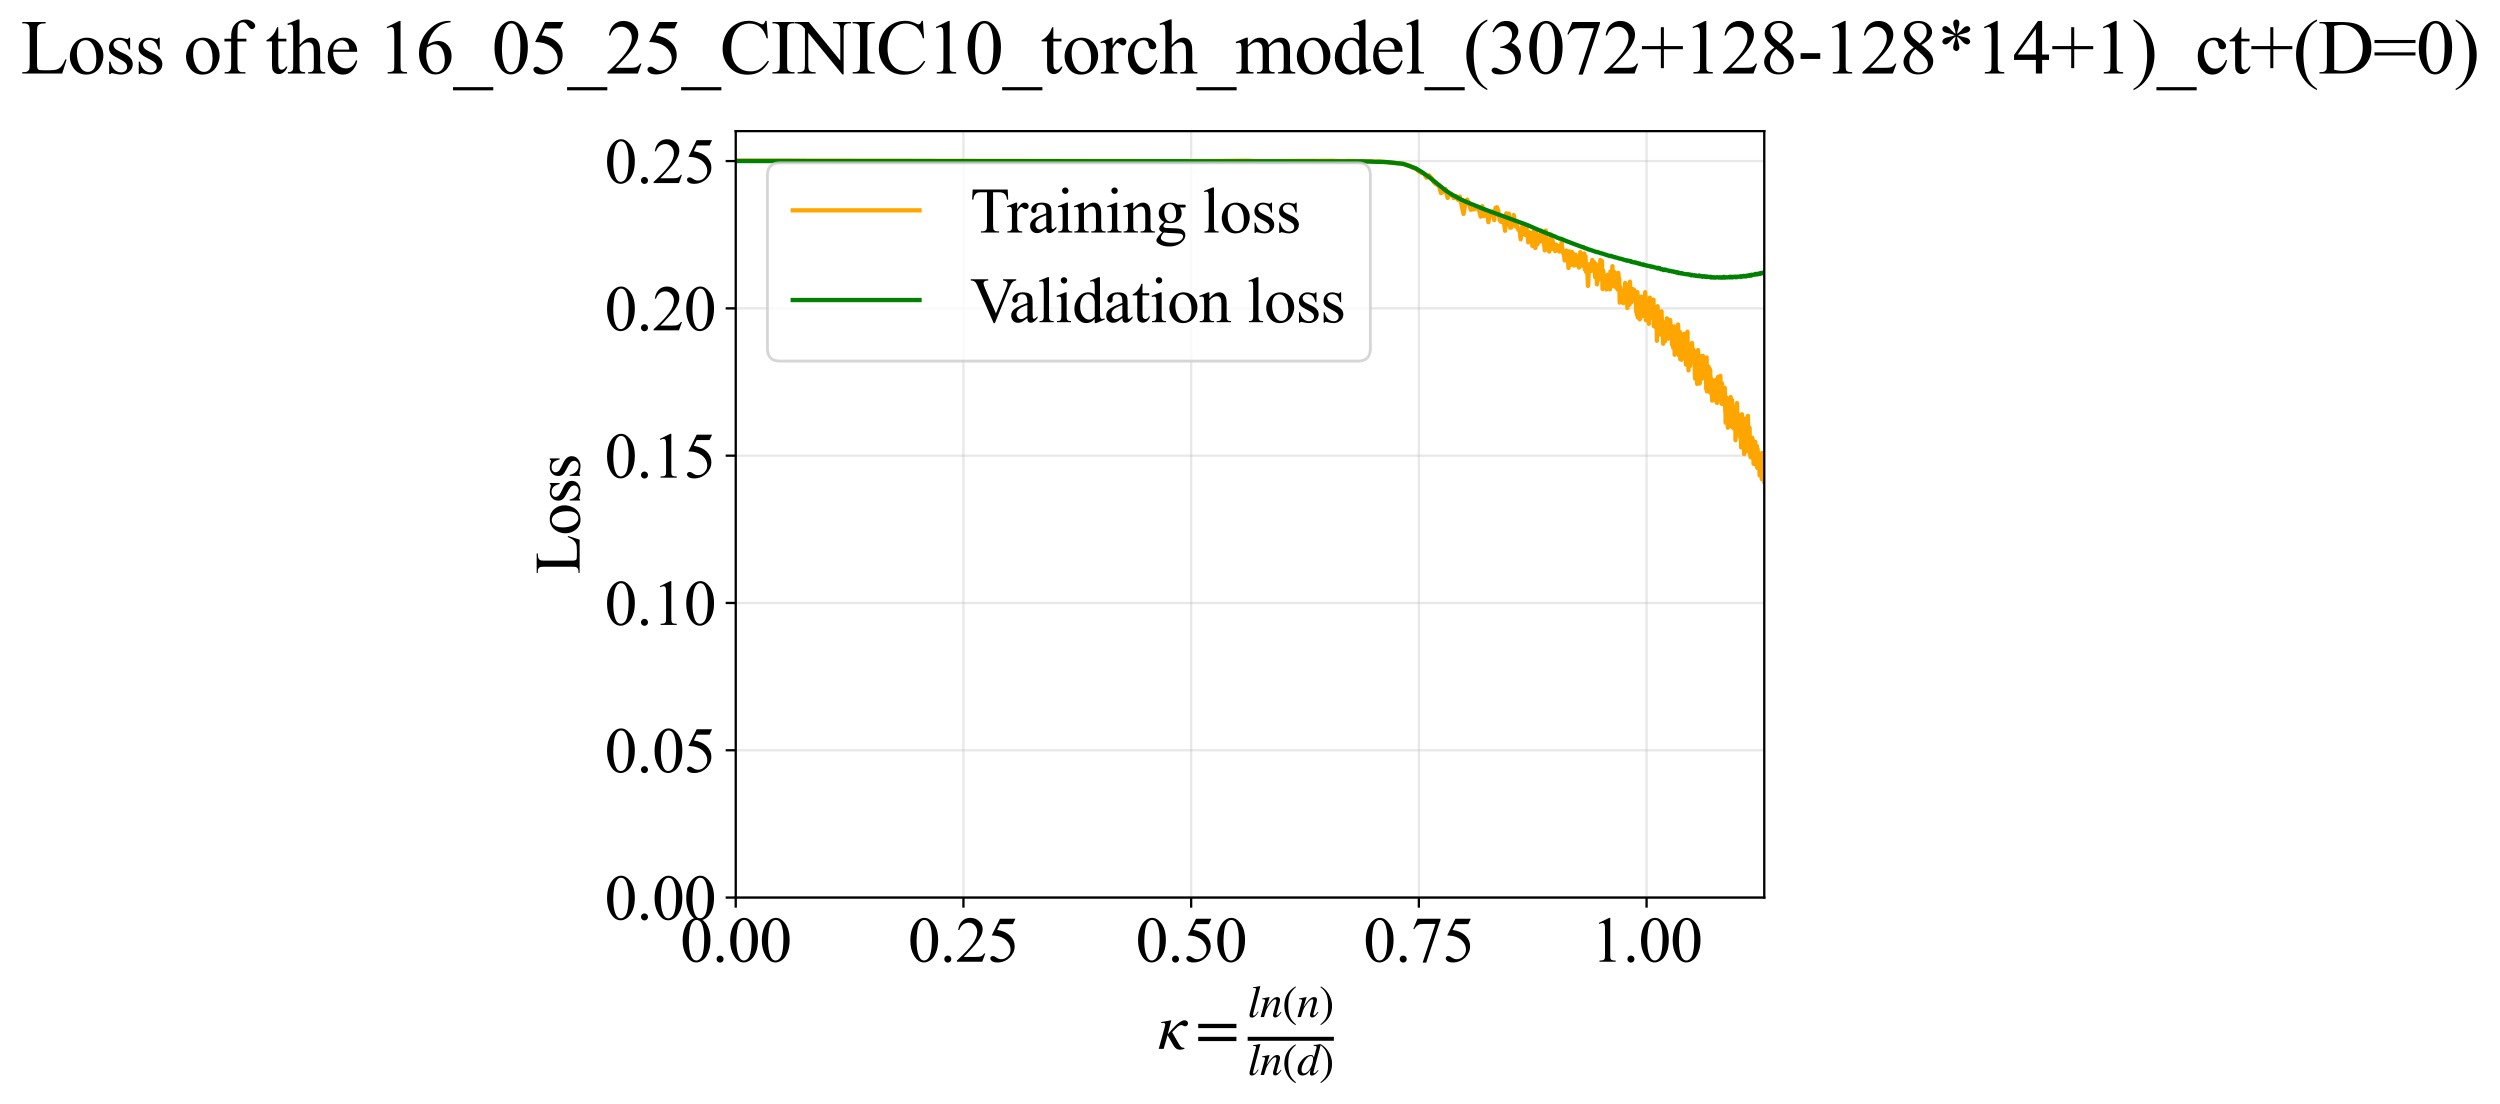 <?xml version="1.0" encoding="utf-8" standalone="no"?>
<!DOCTYPE svg PUBLIC "-//W3C//DTD SVG 1.1//EN"
  "http://www.w3.org/Graphics/SVG/1.1/DTD/svg11.dtd">
<svg xmlns:xlink="http://www.w3.org/1999/xlink" width="868.036pt" height="383.266pt" viewBox="0 0 868.036 383.266" xmlns="http://www.w3.org/2000/svg" version="1.1">
 <defs>
  <style type="text/css">*{stroke-linejoin: round; stroke-linecap: butt}</style>
 </defs>
 <g id="figure_1">
  <g id="patch_1">
   <path d="M 0 383.266 
L 868.036 383.266 
L 868.036 0 
L 0 0 
z
" style="fill: #ffffff"/>
  </g>
  <g id="axes_1">
   <g id="patch_2">
    <path d="M 255.458 311.644 
L 612.578 311.644 
L 612.578 45.532 
L 255.458 45.532 
z
" style="fill: #ffffff"/>
   </g>
   <g id="matplotlib.axis_1">
    <g id="xtick_1">
     <g id="line2d_1">
      <path d="M 255.458 311.644 
L 255.458 45.532 
" clip-path="url(#p8e3b42da0a)" style="fill: none; stroke: #b0b0b0; stroke-opacity: 0.3; stroke-width: 0.8; stroke-linecap: square"/>
     </g>
     <g id="line2d_2">
      <defs>
       <path id="mc60e0bb13b" d="M 0 0 
L 0 3.5 
" style="stroke: #000000; stroke-width: 0.8"/>
      </defs>
      <g>
       <use xlink:href="#mc60e0bb13b" x="255.458" y="311.644" style="stroke: #000000; stroke-width: 0.8"/>
      </g>
     </g>
     <g id="text_1">
      <!-- 0.00 -->
      <g transform="translate(236.208 333.92) scale(0.22 -0.22)">
       <defs>
        <path id="TimesNewRomanPSMT-30" d="M 231 2094 
Q 231 2819 450 3342 
Q 669 3866 1031 4122 
Q 1313 4325 1613 4325 
Q 2100 4325 2488 3828 
Q 2972 3213 2972 2159 
Q 2972 1422 2759 906 
Q 2547 391 2217 158 
Q 1888 -75 1581 -75 
Q 975 -75 572 641 
Q 231 1244 231 2094 
z
M 844 2016 
Q 844 1141 1059 588 
Q 1238 122 1591 122 
Q 1759 122 1940 273 
Q 2122 425 2216 781 
Q 2359 1319 2359 2297 
Q 2359 3022 2209 3506 
Q 2097 3866 1919 4016 
Q 1791 4119 1609 4119 
Q 1397 4119 1231 3928 
Q 1006 3669 925 3112 
Q 844 2556 844 2016 
z
" transform="scale(0.016)"/>
        <path id="TimesNewRomanPSMT-2e" d="M 800 606 
Q 947 606 1047 504 
Q 1147 403 1147 259 
Q 1147 116 1045 14 
Q 944 -88 800 -88 
Q 656 -88 554 14 
Q 453 116 453 259 
Q 453 406 554 506 
Q 656 606 800 606 
z
" transform="scale(0.016)"/>
       </defs>
       <use xlink:href="#TimesNewRomanPSMT-30"/>
       <use xlink:href="#TimesNewRomanPSMT-2e" transform="translate(50 0)"/>
       <use xlink:href="#TimesNewRomanPSMT-30" transform="translate(75 0)"/>
       <use xlink:href="#TimesNewRomanPSMT-30" transform="translate(125 0)"/>
      </g>
     </g>
    </g>
    <g id="xtick_2">
     <g id="line2d_3">
      <path d="M 334.522 311.644 
L 334.522 45.532 
" clip-path="url(#p8e3b42da0a)" style="fill: none; stroke: #b0b0b0; stroke-opacity: 0.3; stroke-width: 0.8; stroke-linecap: square"/>
     </g>
     <g id="line2d_4">
      <g>
       <use xlink:href="#mc60e0bb13b" x="334.522" y="311.644" style="stroke: #000000; stroke-width: 0.8"/>
      </g>
     </g>
     <g id="text_2">
      <!-- 0.25 -->
      <g transform="translate(315.272 333.92) scale(0.22 -0.22)">
       <defs>
        <path id="TimesNewRomanPSMT-32" d="M 2934 816 
L 2638 0 
L 138 0 
L 138 116 
Q 1241 1122 1691 1759 
Q 2141 2397 2141 2925 
Q 2141 3328 1894 3587 
Q 1647 3847 1303 3847 
Q 991 3847 742 3664 
Q 494 3481 375 3128 
L 259 3128 
Q 338 3706 661 4015 
Q 984 4325 1469 4325 
Q 1984 4325 2329 3994 
Q 2675 3663 2675 3213 
Q 2675 2891 2525 2569 
Q 2294 2063 1775 1497 
Q 997 647 803 472 
L 1909 472 
Q 2247 472 2383 497 
Q 2519 522 2628 598 
Q 2738 675 2819 816 
L 2934 816 
z
" transform="scale(0.016)"/>
        <path id="TimesNewRomanPSMT-35" d="M 2778 4238 
L 2534 3706 
L 1259 3706 
L 981 3138 
Q 1809 3016 2294 2522 
Q 2709 2097 2709 1522 
Q 2709 1188 2573 903 
Q 2438 619 2231 419 
Q 2025 219 1772 97 
Q 1413 -75 1034 -75 
Q 653 -75 479 54 
Q 306 184 306 341 
Q 306 428 378 495 
Q 450 563 559 563 
Q 641 563 702 538 
Q 763 513 909 409 
Q 1144 247 1384 247 
Q 1750 247 2026 523 
Q 2303 800 2303 1197 
Q 2303 1581 2056 1914 
Q 1809 2247 1375 2428 
Q 1034 2569 447 2591 
L 1259 4238 
L 2778 4238 
z
" transform="scale(0.016)"/>
       </defs>
       <use xlink:href="#TimesNewRomanPSMT-30"/>
       <use xlink:href="#TimesNewRomanPSMT-2e" transform="translate(50 0)"/>
       <use xlink:href="#TimesNewRomanPSMT-32" transform="translate(75 0)"/>
       <use xlink:href="#TimesNewRomanPSMT-35" transform="translate(125 0)"/>
      </g>
     </g>
    </g>
    <g id="xtick_3">
     <g id="line2d_5">
      <path d="M 413.587 311.644 
L 413.587 45.532 
" clip-path="url(#p8e3b42da0a)" style="fill: none; stroke: #b0b0b0; stroke-opacity: 0.3; stroke-width: 0.8; stroke-linecap: square"/>
     </g>
     <g id="line2d_6">
      <g>
       <use xlink:href="#mc60e0bb13b" x="413.587" y="311.644" style="stroke: #000000; stroke-width: 0.8"/>
      </g>
     </g>
     <g id="text_3">
      <!-- 0.50 -->
      <g transform="translate(394.337 333.92) scale(0.22 -0.22)">
       <use xlink:href="#TimesNewRomanPSMT-30"/>
       <use xlink:href="#TimesNewRomanPSMT-2e" transform="translate(50 0)"/>
       <use xlink:href="#TimesNewRomanPSMT-35" transform="translate(75 0)"/>
       <use xlink:href="#TimesNewRomanPSMT-30" transform="translate(125 0)"/>
      </g>
     </g>
    </g>
    <g id="xtick_4">
     <g id="line2d_7">
      <path d="M 492.651 311.644 
L 492.651 45.532 
" clip-path="url(#p8e3b42da0a)" style="fill: none; stroke: #b0b0b0; stroke-opacity: 0.3; stroke-width: 0.8; stroke-linecap: square"/>
     </g>
     <g id="line2d_8">
      <g>
       <use xlink:href="#mc60e0bb13b" x="492.651" y="311.644" style="stroke: #000000; stroke-width: 0.8"/>
      </g>
     </g>
     <g id="text_4">
      <!-- 0.75 -->
      <g transform="translate(473.401 333.92) scale(0.22 -0.22)">
       <defs>
        <path id="TimesNewRomanPSMT-37" d="M 644 4238 
L 2916 4238 
L 2916 4119 
L 1503 -88 
L 1153 -88 
L 2419 3728 
L 1253 3728 
Q 900 3728 750 3644 
Q 488 3500 328 3200 
L 238 3234 
L 644 4238 
z
" transform="scale(0.016)"/>
       </defs>
       <use xlink:href="#TimesNewRomanPSMT-30"/>
       <use xlink:href="#TimesNewRomanPSMT-2e" transform="translate(50 0)"/>
       <use xlink:href="#TimesNewRomanPSMT-37" transform="translate(75 0)"/>
       <use xlink:href="#TimesNewRomanPSMT-35" transform="translate(125 0)"/>
      </g>
     </g>
    </g>
    <g id="xtick_5">
     <g id="line2d_9">
      <path d="M 571.715 311.644 
L 571.715 45.532 
" clip-path="url(#p8e3b42da0a)" style="fill: none; stroke: #b0b0b0; stroke-opacity: 0.3; stroke-width: 0.8; stroke-linecap: square"/>
     </g>
     <g id="line2d_10">
      <g>
       <use xlink:href="#mc60e0bb13b" x="571.715" y="311.644" style="stroke: #000000; stroke-width: 0.8"/>
      </g>
     </g>
     <g id="text_5">
      <!-- 1.00 -->
      <g transform="translate(552.465 333.92) scale(0.22 -0.22)">
       <defs>
        <path id="TimesNewRomanPSMT-31" d="M 750 3822 
L 1781 4325 
L 1884 4325 
L 1884 747 
Q 1884 391 1914 303 
Q 1944 216 2037 169 
Q 2131 122 2419 116 
L 2419 0 
L 825 0 
L 825 116 
Q 1125 122 1212 167 
Q 1300 213 1334 289 
Q 1369 366 1369 747 
L 1369 3034 
Q 1369 3497 1338 3628 
Q 1316 3728 1258 3775 
Q 1200 3822 1119 3822 
Q 1003 3822 797 3725 
L 750 3822 
z
" transform="scale(0.016)"/>
       </defs>
       <use xlink:href="#TimesNewRomanPSMT-31"/>
       <use xlink:href="#TimesNewRomanPSMT-2e" transform="translate(50 0)"/>
       <use xlink:href="#TimesNewRomanPSMT-30" transform="translate(75 0)"/>
       <use xlink:href="#TimesNewRomanPSMT-30" transform="translate(125 0)"/>
      </g>
     </g>
    </g>
    <g id="text_6">
     <!-- $\kappa  = \frac{ln(n)}{ln(d)}$ -->
     <g transform="translate(402.008 364.186) scale(0.22 -0.22)">
      <defs>
       <path id="STIXGeneral-Italic-3ba" d="M 979 1440 
L 998 1446 
Q 1850 2541 2464 2790 
Q 2547 2822 2630 2822 
Q 2797 2822 2886 2736 
Q 2976 2650 2976 2522 
Q 2976 2387 2893 2307 
Q 2810 2227 2682 2227 
Q 2605 2227 2502 2288 
Q 2400 2349 2336 2349 
Q 2170 2349 1990 2205 
Q 1811 2061 1414 1645 
L 2042 544 
Q 2202 262 2310 182 
Q 2419 102 2624 102 
L 2624 0 
Q 2374 -83 2182 -83 
Q 1786 -83 1555 326 
L 960 1350 
L 576 0 
L 90 0 
L 640 1978 
Q 730 2317 730 2406 
Q 730 2560 518 2560 
L 339 2560 
L 339 2650 
Q 678 2694 1306 2822 
L 1325 2803 
L 979 1440 
z
" transform="scale(0.016)"/>
       <path id="STIXGeneral-Regular-3d" d="M 4077 2048 
L 307 2048 
L 307 2470 
L 4077 2470 
L 4077 2048 
z
M 4077 768 
L 307 768 
L 307 1190 
L 4077 1190 
L 4077 768 
z
" transform="scale(0.016)"/>
       <path id="STIXGeneral-Italic-6c" d="M 1786 4339 
L 806 595 
Q 755 410 755 320 
Q 755 205 864 205 
Q 1037 205 1293 570 
L 1453 794 
L 1542 730 
Q 1254 275 1046 102 
Q 838 -70 576 -70 
Q 262 -70 262 288 
Q 262 397 288 480 
L 1165 3834 
Q 1184 3898 1184 3955 
Q 1184 4096 870 4096 
L 755 4096 
L 755 4198 
Q 1203 4250 1747 4371 
L 1786 4339 
z
" transform="scale(0.016)"/>
       <path id="STIXGeneral-Italic-6e" d="M 2944 749 
L 3034 666 
Q 2707 218 2534 80 
Q 2362 -58 2138 -58 
Q 2010 -58 1923 28 
Q 1837 115 1837 288 
Q 1837 390 1939 768 
L 2221 1805 
Q 2310 2150 2310 2310 
Q 2310 2496 2157 2496 
Q 1971 2496 1750 2275 
Q 1530 2054 1210 1587 
Q 998 1274 899 1024 
Q 800 774 570 0 
L 90 0 
L 704 2240 
Q 717 2304 717 2349 
Q 717 2445 630 2480 
Q 544 2515 301 2522 
L 301 2624 
Q 550 2675 857 2729 
Q 1165 2784 1338 2822 
L 1363 2810 
L 934 1414 
Q 1408 2170 1753 2496 
Q 2099 2822 2413 2822 
Q 2611 2822 2720 2716 
Q 2829 2611 2829 2432 
Q 2829 2272 2765 2048 
L 2406 749 
Q 2317 429 2317 358 
Q 2317 243 2419 243 
Q 2541 243 2810 582 
Q 2854 634 2944 749 
z
" transform="scale(0.016)"/>
       <path id="STIXGeneral-Regular-28" d="M 1946 -1030 
L 1869 -1133 
Q 1126 -710 716 32 
Q 307 774 307 1613 
Q 307 3386 1888 4326 
L 1946 4224 
Q 1293 3667 1075 3126 
Q 858 2586 858 1632 
Q 858 685 1082 96 
Q 1306 -493 1946 -1030 
z
" transform="scale(0.016)"/>
       <path id="STIXGeneral-Regular-29" d="M 186 4224 
L 262 4326 
Q 992 3891 1408 3148 
Q 1824 2406 1824 1581 
Q 1824 -166 243 -1133 
L 186 -1030 
Q 845 -486 1059 54 
Q 1274 595 1274 1562 
Q 1274 2534 1059 3120 
Q 845 3706 186 4224 
z
" transform="scale(0.016)"/>
       <path id="STIXGeneral-Italic-64" d="M 3334 4371 
L 3373 4333 
L 3123 3360 
L 2739 1958 
Q 2323 429 2323 384 
Q 2323 256 2438 256 
Q 2522 256 2614 336 
Q 2707 416 2963 710 
L 3040 646 
Q 2547 -83 2099 -83 
Q 1978 -83 1907 -6 
Q 1837 70 1837 205 
Q 1837 397 1920 774 
Q 1645 307 1379 118 
Q 1114 -70 781 -70 
Q 461 -70 278 125 
Q 96 320 96 678 
Q 96 1440 713 2131 
Q 1331 2822 1965 2822 
Q 2163 2822 2256 2732 
Q 2349 2643 2381 2451 
L 2387 2451 
L 2675 3494 
Q 2765 3808 2765 3949 
Q 2765 4051 2694 4076 
Q 2624 4102 2355 4115 
L 2355 4224 
Q 2848 4269 3334 4371 
z
M 2278 2310 
Q 2278 2477 2185 2576 
Q 2093 2675 1978 2675 
Q 1677 2675 1395 2381 
Q 1075 2042 864 1571 
Q 653 1101 653 704 
Q 653 486 752 361 
Q 851 237 1024 237 
Q 1312 237 1606 550 
Q 1901 864 2089 1350 
Q 2278 1837 2278 2310 
z
" transform="scale(0.016)"/>
      </defs>
      <use xlink:href="#STIXGeneral-Italic-3ba" transform="translate(0 0.003)"/>
      <use xlink:href="#STIXGeneral-Regular-3d" transform="translate(58.84 0.003)"/>
      <use xlink:href="#STIXGeneral-Italic-6c" transform="translate(141.78 50.192) scale(0.7)"/>
      <use xlink:href="#STIXGeneral-Italic-6e" transform="translate(161.24 50.192) scale(0.7)"/>
      <use xlink:href="#STIXGeneral-Regular-28" transform="translate(196.24 50.192) scale(0.7)"/>
      <use xlink:href="#STIXGeneral-Italic-6e" transform="translate(219.55 50.192) scale(0.7)"/>
      <use xlink:href="#STIXGeneral-Regular-29" transform="translate(254.55 50.192) scale(0.7)"/>
      <use xlink:href="#STIXGeneral-Italic-6c" transform="translate(141.78 -41.258) scale(0.7)"/>
      <use xlink:href="#STIXGeneral-Italic-6e" transform="translate(161.24 -41.258) scale(0.7)"/>
      <use xlink:href="#STIXGeneral-Regular-28" transform="translate(196.24 -41.258) scale(0.7)"/>
      <use xlink:href="#STIXGeneral-Italic-64" transform="translate(219.55 -41.258) scale(0.7)"/>
      <use xlink:href="#STIXGeneral-Regular-29" transform="translate(254.55 -41.258) scale(0.7)"/>
      <path d="M 141.78 12.8 
L 141.78 19.05 
L 277.86 19.05 
L 277.86 12.8 
L 141.78 12.8 
z
"/>
     </g>
    </g>
   </g>
   <g id="matplotlib.axis_2">
    <g id="ytick_1">
     <g id="line2d_11">
      <path d="M 255.458 311.644 
L 612.578 311.644 
" clip-path="url(#p8e3b42da0a)" style="fill: none; stroke: #b0b0b0; stroke-opacity: 0.3; stroke-width: 0.8; stroke-linecap: square"/>
     </g>
     <g id="line2d_12">
      <defs>
       <path id="mfe9102259d" d="M 0 0 
L -3.5 0 
" style="stroke: #000000; stroke-width: 0.8"/>
      </defs>
      <g>
       <use xlink:href="#mfe9102259d" x="255.458" y="311.644" style="stroke: #000000; stroke-width: 0.8"/>
      </g>
     </g>
     <g id="text_7">
      <!-- 0.00 -->
      <g transform="translate(209.958 319.282) scale(0.22 -0.22)">
       <use xlink:href="#TimesNewRomanPSMT-30"/>
       <use xlink:href="#TimesNewRomanPSMT-2e" transform="translate(50 0)"/>
       <use xlink:href="#TimesNewRomanPSMT-30" transform="translate(75 0)"/>
       <use xlink:href="#TimesNewRomanPSMT-30" transform="translate(125 0)"/>
      </g>
     </g>
    </g>
    <g id="ytick_2">
     <g id="line2d_13">
      <path d="M 255.458 260.5 
L 612.578 260.5 
" clip-path="url(#p8e3b42da0a)" style="fill: none; stroke: #b0b0b0; stroke-opacity: 0.3; stroke-width: 0.8; stroke-linecap: square"/>
     </g>
     <g id="line2d_14">
      <g>
       <use xlink:href="#mfe9102259d" x="255.458" y="260.5" style="stroke: #000000; stroke-width: 0.8"/>
      </g>
     </g>
     <g id="text_8">
      <!-- 0.05 -->
      <g transform="translate(209.958 268.138) scale(0.22 -0.22)">
       <use xlink:href="#TimesNewRomanPSMT-30"/>
       <use xlink:href="#TimesNewRomanPSMT-2e" transform="translate(50 0)"/>
       <use xlink:href="#TimesNewRomanPSMT-30" transform="translate(75 0)"/>
       <use xlink:href="#TimesNewRomanPSMT-35" transform="translate(125 0)"/>
      </g>
     </g>
    </g>
    <g id="ytick_3">
     <g id="line2d_15">
      <path d="M 255.458 209.356 
L 612.578 209.356 
" clip-path="url(#p8e3b42da0a)" style="fill: none; stroke: #b0b0b0; stroke-opacity: 0.3; stroke-width: 0.8; stroke-linecap: square"/>
     </g>
     <g id="line2d_16">
      <g>
       <use xlink:href="#mfe9102259d" x="255.458" y="209.356" style="stroke: #000000; stroke-width: 0.8"/>
      </g>
     </g>
     <g id="text_9">
      <!-- 0.10 -->
      <g transform="translate(209.958 216.994) scale(0.22 -0.22)">
       <use xlink:href="#TimesNewRomanPSMT-30"/>
       <use xlink:href="#TimesNewRomanPSMT-2e" transform="translate(50 0)"/>
       <use xlink:href="#TimesNewRomanPSMT-31" transform="translate(75 0)"/>
       <use xlink:href="#TimesNewRomanPSMT-30" transform="translate(125 0)"/>
      </g>
     </g>
    </g>
    <g id="ytick_4">
     <g id="line2d_17">
      <path d="M 255.458 158.213 
L 612.578 158.213 
" clip-path="url(#p8e3b42da0a)" style="fill: none; stroke: #b0b0b0; stroke-opacity: 0.3; stroke-width: 0.8; stroke-linecap: square"/>
     </g>
     <g id="line2d_18">
      <g>
       <use xlink:href="#mfe9102259d" x="255.458" y="158.213" style="stroke: #000000; stroke-width: 0.8"/>
      </g>
     </g>
     <g id="text_10">
      <!-- 0.15 -->
      <g transform="translate(209.958 165.851) scale(0.22 -0.22)">
       <use xlink:href="#TimesNewRomanPSMT-30"/>
       <use xlink:href="#TimesNewRomanPSMT-2e" transform="translate(50 0)"/>
       <use xlink:href="#TimesNewRomanPSMT-31" transform="translate(75 0)"/>
       <use xlink:href="#TimesNewRomanPSMT-35" transform="translate(125 0)"/>
      </g>
     </g>
    </g>
    <g id="ytick_5">
     <g id="line2d_19">
      <path d="M 255.458 107.069 
L 612.578 107.069 
" clip-path="url(#p8e3b42da0a)" style="fill: none; stroke: #b0b0b0; stroke-opacity: 0.3; stroke-width: 0.8; stroke-linecap: square"/>
     </g>
     <g id="line2d_20">
      <g>
       <use xlink:href="#mfe9102259d" x="255.458" y="107.069" style="stroke: #000000; stroke-width: 0.8"/>
      </g>
     </g>
     <g id="text_11">
      <!-- 0.20 -->
      <g transform="translate(209.958 114.707) scale(0.22 -0.22)">
       <use xlink:href="#TimesNewRomanPSMT-30"/>
       <use xlink:href="#TimesNewRomanPSMT-2e" transform="translate(50 0)"/>
       <use xlink:href="#TimesNewRomanPSMT-32" transform="translate(75 0)"/>
       <use xlink:href="#TimesNewRomanPSMT-30" transform="translate(125 0)"/>
      </g>
     </g>
    </g>
    <g id="ytick_6">
     <g id="line2d_21">
      <path d="M 255.458 55.925 
L 612.578 55.925 
" clip-path="url(#p8e3b42da0a)" style="fill: none; stroke: #b0b0b0; stroke-opacity: 0.3; stroke-width: 0.8; stroke-linecap: square"/>
     </g>
     <g id="line2d_22">
      <g>
       <use xlink:href="#mfe9102259d" x="255.458" y="55.925" style="stroke: #000000; stroke-width: 0.8"/>
      </g>
     </g>
     <g id="text_12">
      <!-- 0.25 -->
      <g transform="translate(209.958 63.564) scale(0.22 -0.22)">
       <use xlink:href="#TimesNewRomanPSMT-30"/>
       <use xlink:href="#TimesNewRomanPSMT-2e" transform="translate(50 0)"/>
       <use xlink:href="#TimesNewRomanPSMT-32" transform="translate(75 0)"/>
       <use xlink:href="#TimesNewRomanPSMT-35" transform="translate(125 0)"/>
      </g>
     </g>
    </g>
    <g id="text_13">
     <!-- Loss -->
     <g transform="translate(201.252 199.369) rotate(-90) scale(0.22 -0.22)">
      <defs>
       <path id="TimesNewRomanPSMT-4c" d="M 3669 1172 
L 3772 1150 
L 3409 0 
L 128 0 
L 128 116 
L 288 116 
Q 556 116 672 291 
Q 738 391 738 753 
L 738 3488 
Q 738 3884 650 3984 
Q 528 4122 288 4122 
L 128 4122 
L 128 4238 
L 2047 4238 
L 2047 4122 
Q 1709 4125 1573 4059 
Q 1438 3994 1388 3894 
Q 1338 3794 1338 3416 
L 1338 753 
Q 1338 494 1388 397 
Q 1425 331 1503 300 
Q 1581 269 1991 269 
L 2300 269 
Q 2788 269 2984 341 
Q 3181 413 3343 595 
Q 3506 778 3669 1172 
z
" transform="scale(0.016)"/>
       <path id="TimesNewRomanPSMT-6f" d="M 1600 2947 
Q 2250 2947 2644 2453 
Q 2978 2031 2978 1484 
Q 2978 1100 2793 706 
Q 2609 313 2286 112 
Q 1963 -88 1566 -88 
Q 919 -88 538 428 
Q 216 863 216 1403 
Q 216 1797 411 2186 
Q 606 2575 925 2761 
Q 1244 2947 1600 2947 
z
M 1503 2744 
Q 1338 2744 1170 2645 
Q 1003 2547 900 2300 
Q 797 2053 797 1666 
Q 797 1041 1045 587 
Q 1294 134 1700 134 
Q 2003 134 2200 384 
Q 2397 634 2397 1244 
Q 2397 2006 2069 2444 
Q 1847 2744 1503 2744 
z
" transform="scale(0.016)"/>
       <path id="TimesNewRomanPSMT-73" d="M 2050 2947 
L 2050 1972 
L 1947 1972 
Q 1828 2431 1642 2597 
Q 1456 2763 1169 2763 
Q 950 2763 815 2647 
Q 681 2531 681 2391 
Q 681 2216 781 2091 
Q 878 1963 1175 1819 
L 1631 1597 
Q 2266 1288 2266 781 
Q 2266 391 1970 151 
Q 1675 -88 1309 -88 
Q 1047 -88 709 6 
Q 606 38 541 38 
Q 469 38 428 -44 
L 325 -44 
L 325 978 
L 428 978 
Q 516 541 762 319 
Q 1009 97 1316 97 
Q 1531 97 1667 223 
Q 1803 350 1803 528 
Q 1803 744 1651 891 
Q 1500 1038 1047 1263 
Q 594 1488 453 1669 
Q 313 1847 313 2119 
Q 313 2472 555 2709 
Q 797 2947 1181 2947 
Q 1350 2947 1591 2875 
Q 1750 2828 1803 2828 
Q 1853 2828 1881 2850 
Q 1909 2872 1947 2947 
L 2050 2947 
z
" transform="scale(0.016)"/>
      </defs>
      <use xlink:href="#TimesNewRomanPSMT-4c"/>
      <use xlink:href="#TimesNewRomanPSMT-6f" transform="translate(61.084 0)"/>
      <use xlink:href="#TimesNewRomanPSMT-73" transform="translate(111.084 0)"/>
      <use xlink:href="#TimesNewRomanPSMT-73" transform="translate(150 0)"/>
     </g>
    </g>
   </g>
   <g id="line2d_23">
    <path d="M 255.458 55.76 
L 417.401 55.945 
L 433.154 55.801 
L 437.261 55.982 
L 450.401 55.866 
L 457.998 55.857 
L 462.355 55.826 
L 466.277 55.992 
L 468.1 55.87 
L 471.512 55.957 
L 473.113 55.951 
L 474.652 56.057 
L 476.133 55.982 
L 477.56 56.241 
L 478.937 56.048 
L 485.182 56.685 
L 486.32 56.678 
L 488.503 57.366 
L 489.55 57.554 
L 490.571 58.271 
L 491.565 58.577 
L 492.535 59.468 
L 493.482 60.006 
L 494.407 60.27 
L 495.31 61.696 
L 496.193 60.874 
L 497.057 61.846 
L 497.902 63.366 
L 498.73 64.072 
L 499.54 64.217 
L 500.334 67.063 
L 501.112 66.524 
L 501.876 65.572 
L 502.624 68.706 
L 503.359 67.536 
L 504.081 67.395 
L 504.789 68.794 
L 505.485 68.02 
L 506.169 69.345 
L 506.841 68.268 
L 508.151 74.274 
L 508.791 70.7 
L 509.42 69.314 
L 510.039 70.588 
L 510.649 72.815 
L 511.249 72.683 
L 511.841 72.676 
L 512.423 71.561 
L 512.997 72.473 
L 513.563 73.041 
L 514.121 75.219 
L 514.671 71.594 
L 515.214 75.045 
L 515.749 74.621 
L 516.277 73.343 
L 516.798 77.136 
L 517.312 74.193 
L 517.819 74.009 
L 518.32 73.37 
L 518.815 76.433 
L 519.304 72.116 
L 519.786 71.977 
L 520.263 73.389 
L 520.734 76.512 
L 521.2 77.04 
L 521.66 75.246 
L 522.115 76.49 
L 522.564 80.126 
L 523.009 74.073 
L 523.449 78.037 
L 523.883 74.191 
L 524.313 79.053 
L 524.738 79.004 
L 525.159 78.244 
L 525.576 74.667 
L 525.988 77.196 
L 526.395 78.715 
L 526.799 78.372 
L 527.198 79.782 
L 527.594 79.423 
L 527.985 83.108 
L 528.373 79.418 
L 528.757 77.936 
L 529.137 78.966 
L 529.513 81.544 
L 529.886 78.681 
L 530.256 80.476 
L 530.622 84.146 
L 530.984 80.597 
L 531.344 83.739 
L 531.7 80.833 
L 532.053 85.369 
L 532.403 80.523 
L 532.749 82.616 
L 533.093 86.113 
L 533.434 80.959 
L 533.771 84.869 
L 534.106 83.826 
L 534.438 82.364 
L 534.768 83.873 
L 535.094 80.205 
L 535.739 80.97 
L 536.374 86.948 
L 536.688 80.053 
L 536.999 85.367 
L 537.307 85.634 
L 537.614 85.481 
L 537.918 87.354 
L 538.518 81.42 
L 538.815 86.438 
L 539.11 83.509 
L 539.403 86.298 
L 539.693 85.825 
L 539.982 87.193 
L 540.268 84.891 
L 540.552 85.233 
L 540.834 85.9 
L 541.114 85.713 
L 541.392 87.343 
L 541.669 85.265 
L 541.943 86.601 
L 542.215 84.064 
L 542.486 87.236 
L 543.021 88.522 
L 543.286 90.443 
L 543.549 87.358 
L 543.811 86.991 
L 544.071 89.652 
L 544.329 88.419 
L 544.585 93.04 
L 544.84 87.264 
L 545.093 90.975 
L 545.345 92.033 
L 545.594 90.401 
L 545.843 87.514 
L 546.09 87.988 
L 546.335 88.89 
L 546.579 92.199 
L 546.821 90.795 
L 547.061 88.444 
L 547.301 92.015 
L 547.775 90.279 
L 548.01 89.246 
L 548.244 92.889 
L 548.707 87.543 
L 548.936 91.137 
L 549.164 92.259 
L 549.391 89.483 
L 549.617 91.186 
L 550.064 88.01 
L 550.286 93.623 
L 550.506 88.964 
L 550.726 94.403 
L 550.944 94.24 
L 551.161 94.779 
L 551.376 99.275 
L 551.804 91.718 
L 552.016 93.612 
L 552.227 92.651 
L 552.437 94.071 
L 552.854 90.262 
L 553.061 93.09 
L 553.266 92.367 
L 553.471 90.981 
L 553.876 96.263 
L 554.078 91.68 
L 554.278 92.374 
L 554.477 98.743 
L 554.676 94.399 
L 554.873 97.23 
L 555.265 93.551 
L 555.459 95.383 
L 555.652 90.272 
L 555.845 94.943 
L 556.037 91.749 
L 556.227 90.642 
L 556.417 100.357 
L 556.606 93.901 
L 556.794 95.252 
L 556.981 97.806 
L 557.167 98.628 
L 557.352 97.112 
L 557.72 100.498 
L 557.903 95.998 
L 558.084 96.367 
L 558.265 95.411 
L 558.625 98.002 
L 558.803 96.139 
L 558.981 100.469 
L 559.158 94.245 
L 559.334 98.47 
L 559.51 97.479 
L 559.684 98.288 
L 559.858 92.432 
L 560.031 98.64 
L 560.203 97.775 
L 560.375 99.436 
L 560.546 94.477 
L 561.054 99.698 
L 561.221 98.334 
L 561.555 100.399 
L 561.721 100.581 
L 561.886 94.751 
L 562.05 96.485 
L 562.214 96.678 
L 562.377 105.076 
L 562.539 99.652 
L 562.701 101.254 
L 562.862 101.63 
L 563.022 101.434 
L 563.182 103.137 
L 563.5 101.903 
L 563.657 105.246 
L 563.971 101.384 
L 564.127 100.713 
L 564.282 98.233 
L 564.437 104.15 
L 564.591 102.505 
L 564.745 98.765 
L 565.05 106.955 
L 565.201 102.359 
L 565.353 102.279 
L 565.503 102.526 
L 565.653 98.76 
L 565.802 105.762 
L 565.951 97.812 
L 566.1 105.086 
L 566.247 104.412 
L 566.395 104.949 
L 566.541 101.371 
L 566.687 104.507 
L 566.833 100.516 
L 566.978 100.368 
L 567.266 104.156 
L 567.41 100.661 
L 567.695 102.728 
L 567.837 103.827 
L 567.978 104.011 
L 568.119 108.288 
L 568.259 107 
L 568.399 109.406 
L 568.539 101.443 
L 568.677 110.248 
L 568.816 104.548 
L 568.954 106.728 
L 569.228 104.335 
L 569.365 110.891 
L 569.501 105.097 
L 569.636 110.269 
L 569.771 107.825 
L 569.906 103.015 
L 570.04 103.2 
L 570.174 105.875 
L 570.307 105.985 
L 570.44 107.045 
L 570.704 109.648 
L 570.835 103.284 
L 570.966 109.617 
L 571.227 101.458 
L 571.357 103.657 
L 571.486 111.183 
L 571.871 105.779 
L 571.999 108.698 
L 572.253 109.446 
L 572.379 107.002 
L 572.505 112.421 
L 572.631 107.78 
L 572.756 109.061 
L 572.881 103.354 
L 573.376 108.923 
L 573.499 108.622 
L 573.622 107.355 
L 573.865 110.493 
L 573.987 109.163 
L 574.108 104.054 
L 574.228 113.256 
L 574.348 107.862 
L 574.468 112.121 
L 574.588 108.622 
L 574.707 113.503 
L 574.826 113.023 
L 574.944 108.825 
L 575.062 111.089 
L 575.18 110.175 
L 575.297 118.321 
L 575.531 106.331 
L 575.647 110.544 
L 575.763 109.333 
L 575.879 110.482 
L 575.994 110.134 
L 576.109 109.211 
L 576.224 113.235 
L 576.338 110.289 
L 576.566 116.172 
L 576.904 108.097 
L 577.129 114.351 
L 577.241 112.252 
L 577.352 114.48 
L 577.463 119.347 
L 577.574 112.54 
L 577.684 114.879 
L 577.794 112.543 
L 578.123 118.465 
L 578.232 117.081 
L 578.449 111.682 
L 578.664 114.641 
L 578.772 110.516 
L 578.879 115.314 
L 578.986 114.823 
L 579.199 117.563 
L 579.41 115.139 
L 579.516 116.417 
L 579.726 113.943 
L 579.83 116.595 
L 579.935 111.124 
L 580.039 114.884 
L 580.246 114.133 
L 580.349 115.383 
L 580.452 113.275 
L 580.555 119.693 
L 580.657 119.226 
L 580.759 118.805 
L 580.861 116.199 
L 580.963 120.752 
L 581.064 117.428 
L 581.165 118.804 
L 581.266 113.337 
L 581.467 123.166 
L 581.667 114.212 
L 581.766 115.436 
L 581.866 115.725 
L 581.965 119.122 
L 582.064 114.794 
L 582.358 119.865 
L 582.456 118.171 
L 582.554 120.035 
L 582.651 112.685 
L 582.845 120.531 
L 582.942 123.323 
L 583.134 116.763 
L 583.23 122.757 
L 583.326 115.312 
L 583.421 124.746 
L 583.706 118.718 
L 583.801 124.904 
L 583.895 118.573 
L 583.989 119.578 
L 584.083 118.266 
L 584.27 124.153 
L 584.363 123.593 
L 584.549 117.349 
L 584.642 120.112 
L 584.734 115.931 
L 584.826 121.737 
L 584.918 118.604 
L 585.01 122.115 
L 585.192 118.454 
L 585.283 118.062 
L 585.374 126.599 
L 585.736 118.266 
L 585.825 121.156 
L 585.915 115.164 
L 586.004 125.037 
L 586.093 119.64 
L 586.182 121.971 
L 586.271 128.587 
L 586.448 122.506 
L 586.536 125.095 
L 586.624 124.478 
L 586.712 122.541 
L 586.8 127.082 
L 586.887 120.763 
L 587.061 125.527 
L 587.235 121.152 
L 587.321 120.328 
L 587.408 123.792 
L 587.494 119.089 
L 587.58 126.077 
L 587.665 124.54 
L 587.751 125.893 
L 587.836 121.189 
L 588.006 123.839 
L 588.175 122.562 
L 588.26 123.704 
L 588.344 122.15 
L 588.512 130.989 
L 588.596 131.5 
L 588.763 121.999 
L 588.929 128.967 
L 589.012 123.576 
L 589.259 133.294 
L 589.341 124.199 
L 589.423 130.723 
L 589.586 121.548 
L 589.749 129.372 
L 589.83 128.115 
L 589.911 130.458 
L 590.072 126.727 
L 590.153 133.162 
L 590.233 128.465 
L 590.313 131.642 
L 590.393 123.904 
L 590.473 130.48 
L 590.632 125.594 
L 590.711 123.653 
L 590.791 124.362 
L 590.87 131.554 
L 590.948 126.689 
L 591.027 129.498 
L 591.262 123.569 
L 591.418 131.051 
L 591.573 131.021 
L 591.651 130.053 
L 591.728 127.408 
L 591.805 127.925 
L 592.036 131.058 
L 592.189 127.853 
L 592.265 129.727 
L 592.341 127.438 
L 592.417 135.027 
L 592.568 124.107 
L 592.644 135.88 
L 592.719 132.081 
L 592.795 131.56 
L 592.945 129.056 
L 593.094 133.512 
L 593.168 127.251 
L 593.243 128.074 
L 593.317 132.432 
L 593.391 131.738 
L 593.465 127.85 
L 593.539 129.634 
L 593.686 136.196 
L 593.76 128.363 
L 593.833 130.932 
L 593.906 130.688 
L 593.979 132.454 
L 594.052 131.403 
L 594.197 135.596 
L 594.27 136.994 
L 594.414 131.88 
L 594.486 139.11 
L 594.63 132.538 
L 594.701 132.904 
L 594.773 136.525 
L 594.844 135.727 
L 595.058 132.853 
L 595.129 133.943 
L 595.199 137.225 
L 595.341 133.21 
L 595.411 135.761 
L 595.481 133.48 
L 595.551 137.098 
L 595.621 131.994 
L 595.691 136.225 
L 595.761 134.27 
L 595.9 139.233 
L 595.969 135.195 
L 596.039 139.706 
L 596.108 133.585 
L 596.177 139.931 
L 596.383 131.124 
L 596.452 136.943 
L 596.52 130.871 
L 596.725 137.552 
L 596.861 133.239 
L 596.928 138.651 
L 596.996 137.934 
L 597.063 137.48 
L 597.131 137.97 
L 597.198 134.948 
L 597.265 138.124 
L 597.332 130.515 
L 597.399 134.103 
L 597.599 139.328 
L 597.666 139.247 
L 597.732 137.57 
L 597.798 140.201 
L 597.864 133.04 
L 597.93 139.266 
L 597.996 137.373 
L 598.062 138.723 
L 598.259 136.936 
L 598.324 140.292 
L 598.389 138.076 
L 598.454 136.667 
L 598.52 139.737 
L 598.584 138.456 
L 598.649 137.267 
L 598.714 138.864 
L 598.843 134.598 
L 599.036 142.742 
L 599.1 141.35 
L 599.164 146.786 
L 599.292 140.45 
L 599.355 142.637 
L 599.482 138.027 
L 599.672 144.699 
L 599.735 144.55 
L 599.798 142.297 
L 599.861 143.029 
L 599.924 148.504 
L 599.986 140.492 
L 600.049 144.943 
L 600.174 139.883 
L 600.36 145.269 
L 600.422 143.136 
L 600.484 144.777 
L 600.669 141.865 
L 600.853 144.484 
L 600.914 137.871 
L 601.097 146.516 
L 601.158 139.434 
L 601.219 144.542 
L 601.28 148.135 
L 601.34 145.404 
L 601.401 138.894 
L 601.461 144.124 
L 601.581 146.718 
L 601.641 145.268 
L 601.701 141.039 
L 601.821 148.639 
L 601.881 146.123 
L 601.94 147.223 
L 602 147.261 
L 602.059 147.144 
L 602.119 148.857 
L 602.178 143.14 
L 602.237 145.258 
L 602.414 147.462 
L 602.532 147.33 
L 602.59 152.852 
L 602.649 150.215 
L 602.882 142.518 
L 602.94 147.527 
L 603.114 139.974 
L 603.287 146.474 
L 603.46 150.558 
L 603.631 148.059 
L 603.688 149.086 
L 603.802 144.161 
L 603.859 151.148 
L 603.916 144.862 
L 604.085 150.532 
L 604.198 144.272 
L 604.31 152.122 
L 604.366 144.604 
L 604.534 155.335 
L 604.59 155.372 
L 604.701 148.345 
L 604.756 151.311 
L 604.812 143.832 
L 604.867 147.649 
L 604.922 147.239 
L 604.978 149.968 
L 605.033 146.533 
L 605.088 147.958 
L 605.143 147.708 
L 605.307 152.812 
L 605.362 149.381 
L 605.416 152.393 
L 605.471 151.4 
L 605.525 147.517 
L 605.58 157.647 
L 605.634 154.584 
L 605.688 149.155 
L 605.742 152.582 
L 605.796 150.056 
L 605.85 152.768 
L 605.904 148.574 
L 605.958 150.887 
L 606.012 154.314 
L 606.119 145.328 
L 606.173 148.383 
L 606.28 156.806 
L 606.333 150.153 
L 606.386 151.255 
L 606.439 154.078 
L 606.492 147.846 
L 606.545 152.466 
L 606.598 152.652 
L 606.651 151.664 
L 606.704 148.443 
L 606.757 153.016 
L 606.81 149.472 
L 606.862 152.508 
L 606.915 144.395 
L 606.967 150.664 
L 607.176 155.534 
L 607.228 155.038 
L 607.281 151.451 
L 607.333 154.481 
L 607.436 154.724 
L 607.488 148.558 
L 607.54 155.105 
L 607.591 153.231 
L 607.643 152.399 
L 607.694 158.127 
L 607.746 151.767 
L 607.797 157.221 
L 607.849 158.734 
L 607.9 153.928 
L 607.951 155.135 
L 608.002 157.104 
L 608.053 152.098 
L 608.104 155.729 
L 608.155 157.226 
L 608.307 152.079 
L 608.358 155.46 
L 608.409 152.026 
L 608.51 159.027 
L 608.56 155.409 
L 608.61 155.599 
L 608.661 154.47 
L 608.861 161.037 
L 608.911 153.174 
L 608.961 156.249 
L 609.011 158.353 
L 609.06 154.926 
L 609.11 158.647 
L 609.16 156.681 
L 609.209 159.926 
L 609.259 155.822 
L 609.308 158.58 
L 609.456 153.447 
L 609.505 155.876 
L 609.653 161.391 
L 609.799 155.304 
L 609.848 156.313 
L 609.897 159.242 
L 609.945 157.5 
L 609.994 154.837 
L 610.139 162.464 
L 610.284 155.964 
L 610.38 159.563 
L 610.429 157.895 
L 610.477 158.724 
L 610.524 161.525 
L 610.572 158.892 
L 610.62 159.015 
L 610.668 157.416 
L 610.716 162.081 
L 610.763 158.361 
L 610.953 165.056 
L 611.001 161.225 
L 611.095 158.437 
L 611.142 159.181 
L 611.331 163.953 
L 611.471 158.625 
L 611.518 162.905 
L 611.611 162.094 
L 611.658 159.655 
L 611.704 166.368 
L 611.751 163.133 
L 611.797 157.255 
L 611.844 160.597 
L 611.89 161.284 
L 612.028 166.251 
L 612.074 157.717 
L 612.166 160.107 
L 612.212 165.336 
L 612.304 164.131 
L 612.35 165.557 
L 612.396 164.643 
L 612.441 163.376 
L 612.487 166.444 
L 612.532 160.028 
L 612.578 167.174 
L 612.578 167.174 
" clip-path="url(#p8e3b42da0a)" style="fill: none; stroke: #ffa500; stroke-width: 1.5; stroke-linecap: square"/>
   </g>
   <g id="line2d_24">
    <path d="M 255.458 55.909 
L 473.113 56.023 
L 481.555 56.28 
L 487.427 56.933 
L 491.565 58.453 
L 493.482 59.597 
L 496.193 61.495 
L 497.902 62.869 
L 501.876 66.09 
L 504.081 67.543 
L 506.841 69.045 
L 508.151 69.679 
L 510.039 70.507 
L 512.997 71.689 
L 514.671 72.398 
L 517.312 73.393 
L 530.256 78.119 
L 533.771 79.655 
L 535.418 80.328 
L 537.614 81.246 
L 539.11 81.829 
L 539.693 82.056 
L 539.982 82.132 
L 540.552 82.468 
L 541.114 82.654 
L 541.392 82.821 
L 541.943 82.882 
L 543.811 83.688 
L 544.84 84.055 
L 545.843 84.464 
L 549.617 85.862 
L 549.841 85.834 
L 550.064 86.081 
L 551.161 86.391 
L 551.591 86.62 
L 552.016 86.702 
L 554.477 87.547 
L 554.676 87.501 
L 555.069 87.663 
L 555.845 87.936 
L 556.227 87.998 
L 558.981 88.912 
L 559.158 88.818 
L 559.334 88.939 
L 559.51 88.886 
L 559.684 89.044 
L 559.858 89.005 
L 560.546 89.312 
L 560.716 89.271 
L 561.054 89.438 
L 561.389 89.449 
L 562.05 89.711 
L 562.701 89.825 
L 564.745 90.47 
L 564.897 90.383 
L 565.05 90.555 
L 565.353 90.482 
L 565.653 90.588 
L 565.802 90.601 
L 566.1 90.799 
L 566.247 90.677 
L 566.541 90.965 
L 566.687 90.892 
L 567.266 91.134 
L 567.553 91.072 
L 567.837 91.216 
L 567.978 91.131 
L 568.399 91.368 
L 568.539 91.309 
L 568.677 91.442 
L 568.816 91.396 
L 568.954 91.555 
L 569.365 91.514 
L 569.501 91.707 
L 569.906 91.764 
L 570.44 91.866 
L 570.572 91.808 
L 570.704 92.03 
L 570.835 91.895 
L 571.097 92.066 
L 571.227 92.041 
L 571.486 92.182 
L 571.615 92.137 
L 571.871 92.275 
L 571.999 92.225 
L 572.379 92.356 
L 572.631 92.409 
L 572.756 92.367 
L 573.005 92.544 
L 573.253 92.573 
L 573.376 92.517 
L 573.499 92.669 
L 573.865 92.58 
L 574.228 92.772 
L 575.297 93.03 
L 575.414 93.177 
L 575.647 92.985 
L 575.763 93.196 
L 576.224 93.08 
L 576.338 93.332 
L 576.679 93.37 
L 576.792 93.51 
L 577.129 93.458 
L 577.352 93.618 
L 577.463 93.607 
L 577.574 93.763 
L 577.794 93.617 
L 578.014 93.738 
L 578.123 93.569 
L 578.232 93.774 
L 578.449 93.673 
L 578.772 93.851 
L 578.986 93.887 
L 579.305 93.912 
L 579.621 94.132 
L 579.726 94.022 
L 579.935 94.052 
L 580.349 94.15 
L 580.452 94.249 
L 580.657 94.201 
L 580.861 94.248 
L 580.963 94.244 
L 581.165 94.407 
L 581.467 94.347 
L 581.965 94.578 
L 582.162 94.675 
L 582.26 94.465 
L 582.456 94.673 
L 582.651 94.599 
L 582.845 94.855 
L 583.038 94.718 
L 583.23 94.807 
L 583.421 94.894 
L 583.612 94.923 
L 583.895 94.832 
L 583.989 94.989 
L 584.177 94.988 
L 585.374 95.215 
L 585.555 95.206 
L 585.915 95.207 
L 586.182 95.326 
L 586.271 95.22 
L 586.536 95.382 
L 586.8 95.373 
L 586.887 95.341 
L 586.974 95.507 
L 587.061 95.425 
L 587.235 95.618 
L 587.321 95.434 
L 587.494 95.544 
L 587.58 95.462 
L 587.751 95.59 
L 587.921 95.567 
L 588.091 95.67 
L 588.344 95.575 
L 588.512 95.707 
L 588.679 95.635 
L 588.846 95.79 
L 588.929 95.675 
L 589.094 95.757 
L 589.423 95.855 
L 589.749 95.842 
L 589.83 95.677 
L 589.911 95.868 
L 589.992 95.795 
L 590.072 95.662 
L 590.313 95.94 
L 590.632 95.878 
L 590.948 96.015 
L 591.027 95.887 
L 591.106 96.111 
L 591.184 95.923 
L 591.262 95.992 
L 591.418 95.987 
L 591.496 95.922 
L 591.573 96.026 
L 591.805 95.902 
L 592.112 96.133 
L 592.189 95.993 
L 592.265 96.122 
L 592.341 96.074 
L 592.493 96.045 
L 592.568 96.169 
L 592.644 95.996 
L 592.719 96.062 
L 593.168 96.159 
L 593.243 96.096 
L 593.391 96.178 
L 593.686 96.116 
L 593.76 96.254 
L 593.833 96.184 
L 594.124 96.367 
L 594.197 96.143 
L 594.27 96.219 
L 594.414 96.237 
L 594.558 96.304 
L 594.701 96.35 
L 594.916 96.245 
L 594.987 96.393 
L 595.058 96.308 
L 595.411 96.298 
L 595.551 96.4 
L 595.691 96.359 
L 596.246 96.232 
L 596.657 96.383 
L 597.198 96.266 
L 597.265 96.405 
L 597.332 96.341 
L 597.732 96.347 
L 597.798 96.271 
L 597.93 96.43 
L 598.324 96.194 
L 598.389 96.378 
L 598.454 96.312 
L 598.584 96.118 
L 598.649 96.207 
L 598.714 96.39 
L 598.779 96.275 
L 598.843 96.35 
L 598.907 96.28 
L 598.972 96.256 
L 599.1 96.383 
L 599.292 96.291 
L 599.735 96.277 
L 599.861 96.333 
L 600.422 96.159 
L 600.546 96.324 
L 600.669 96.202 
L 600.792 96.081 
L 601.037 96.312 
L 601.097 96.135 
L 601.158 96.294 
L 601.28 96.156 
L 601.461 96.327 
L 601.581 96.233 
L 601.641 96.125 
L 601.701 96.269 
L 601.761 96.2 
L 601.821 96.102 
L 601.881 96.16 
L 601.94 96.213 
L 602 96.136 
L 602.178 96.172 
L 602.296 96.09 
L 602.414 96.214 
L 602.532 96.189 
L 602.59 96.255 
L 602.649 96.18 
L 602.707 96.071 
L 602.766 96.13 
L 602.882 96.079 
L 603.056 96.247 
L 603.402 96.057 
L 603.517 96.089 
L 603.916 96.015 
L 604.085 96.021 
L 604.254 95.965 
L 604.366 95.906 
L 604.422 96.184 
L 604.478 96.033 
L 604.922 96.001 
L 604.978 96.014 
L 605.088 95.869 
L 605.143 95.897 
L 605.362 95.804 
L 605.471 95.984 
L 605.525 95.919 
L 605.688 95.803 
L 605.958 95.979 
L 606.066 95.975 
L 606.119 95.875 
L 606.173 95.937 
L 606.28 95.984 
L 606.439 95.728 
L 606.545 95.885 
L 606.598 95.777 
L 606.81 95.701 
L 607.072 95.695 
L 607.124 95.638 
L 607.176 95.769 
L 607.228 95.721 
L 607.281 95.561 
L 607.333 95.613 
L 607.488 95.765 
L 607.591 95.556 
L 607.643 95.663 
L 607.694 95.547 
L 607.849 95.482 
L 608.053 95.693 
L 608.155 95.404 
L 608.206 95.546 
L 608.257 95.594 
L 608.307 95.459 
L 608.358 95.507 
L 608.459 95.489 
L 608.661 95.403 
L 609.11 95.333 
L 609.209 95.388 
L 609.407 95.18 
L 609.505 95.117 
L 609.554 95.281 
L 609.604 95.179 
L 609.75 95.217 
L 609.945 95.294 
L 610.042 95.288 
L 610.139 95.098 
L 610.236 95.169 
L 610.284 95.063 
L 610.332 95.096 
L 610.38 95.236 
L 610.429 95.215 
L 610.572 95.091 
L 610.62 95.129 
L 610.668 95.056 
L 610.763 94.999 
L 610.906 95.138 
L 611.001 94.885 
L 611.095 95.101 
L 611.142 95.008 
L 611.377 94.918 
L 611.424 94.919 
L 611.471 94.768 
L 611.518 94.854 
L 611.611 94.953 
L 611.751 94.85 
L 611.936 94.791 
L 612.396 94.632 
L 612.441 94.54 
L 612.487 94.659 
L 612.578 94.689 
L 612.578 94.689 
" clip-path="url(#p8e3b42da0a)" style="fill: none; stroke: #008000; stroke-width: 1.5; stroke-linecap: square"/>
   </g>
   <g id="patch_3">
    <path d="M 255.458 311.644 
L 255.458 45.532 
" style="fill: none; stroke: #000000; stroke-width: 0.8; stroke-linejoin: miter; stroke-linecap: square"/>
   </g>
   <g id="patch_4">
    <path d="M 612.578 311.644 
L 612.578 45.532 
" style="fill: none; stroke: #000000; stroke-width: 0.8; stroke-linejoin: miter; stroke-linecap: square"/>
   </g>
   <g id="patch_5">
    <path d="M 255.458 311.644 
L 612.578 311.644 
" style="fill: none; stroke: #000000; stroke-width: 0.8; stroke-linejoin: miter; stroke-linecap: square"/>
   </g>
   <g id="patch_6">
    <path d="M 255.458 45.532 
L 612.578 45.532 
" style="fill: none; stroke: #000000; stroke-width: 0.8; stroke-linejoin: miter; stroke-linecap: square"/>
   </g>
   <g id="text_14">
    <!-- Loss of the 16_05_25_CINIC10_torch_model_(3072+128-128*14+1)_ct+(D=0) -->
    <g transform="translate(7.2 25.532) scale(0.264 -0.264)">
     <defs>
      <path id="TimesNewRomanPSMT-20" transform="scale(0.016)"/>
      <path id="TimesNewRomanPSMT-66" d="M 1319 2638 
L 1319 756 
Q 1319 356 1406 250 
Q 1522 113 1716 113 
L 1975 113 
L 1975 0 
L 266 0 
L 266 113 
L 394 113 
Q 519 113 622 175 
Q 725 238 764 344 
Q 803 450 803 756 
L 803 2638 
L 247 2638 
L 247 2863 
L 803 2863 
L 803 3050 
Q 803 3478 940 3775 
Q 1078 4072 1361 4255 
Q 1644 4438 1997 4438 
Q 2325 4438 2600 4225 
Q 2781 4084 2781 3909 
Q 2781 3816 2700 3733 
Q 2619 3650 2525 3650 
Q 2453 3650 2373 3701 
Q 2294 3753 2178 3923 
Q 2063 4094 1966 4153 
Q 1869 4213 1750 4213 
Q 1606 4213 1506 4136 
Q 1406 4059 1362 3898 
Q 1319 3738 1319 3069 
L 1319 2863 
L 2056 2863 
L 2056 2638 
L 1319 2638 
z
" transform="scale(0.016)"/>
      <path id="TimesNewRomanPSMT-74" d="M 1031 3803 
L 1031 2863 
L 1700 2863 
L 1700 2644 
L 1031 2644 
L 1031 788 
Q 1031 509 1111 412 
Q 1191 316 1316 316 
Q 1419 316 1516 380 
Q 1613 444 1666 569 
L 1788 569 
Q 1678 263 1478 108 
Q 1278 -47 1066 -47 
Q 922 -47 784 33 
Q 647 113 581 261 
Q 516 409 516 719 
L 516 2644 
L 63 2644 
L 63 2747 
Q 234 2816 414 2980 
Q 594 3144 734 3369 
Q 806 3488 934 3803 
L 1031 3803 
z
" transform="scale(0.016)"/>
      <path id="TimesNewRomanPSMT-68" d="M 1041 4444 
L 1041 2350 
Q 1388 2731 1591 2839 
Q 1794 2947 1997 2947 
Q 2241 2947 2416 2812 
Q 2591 2678 2675 2391 
Q 2734 2191 2734 1659 
L 2734 647 
Q 2734 375 2778 275 
Q 2809 200 2884 156 
Q 2959 113 3159 113 
L 3159 0 
L 1753 0 
L 1753 113 
L 1819 113 
Q 2019 113 2097 173 
Q 2175 234 2206 353 
Q 2216 403 2216 647 
L 2216 1659 
Q 2216 2128 2167 2275 
Q 2119 2422 2012 2495 
Q 1906 2569 1756 2569 
Q 1603 2569 1437 2487 
Q 1272 2406 1041 2159 
L 1041 647 
Q 1041 353 1073 281 
Q 1106 209 1195 161 
Q 1284 113 1503 113 
L 1503 0 
L 84 0 
L 84 113 
Q 275 113 384 172 
Q 447 203 484 290 
Q 522 378 522 647 
L 522 3238 
Q 522 3728 498 3840 
Q 475 3953 426 3993 
Q 378 4034 297 4034 
Q 231 4034 84 3984 
L 41 4094 
L 897 4444 
L 1041 4444 
z
" transform="scale(0.016)"/>
      <path id="TimesNewRomanPSMT-65" d="M 681 1784 
Q 678 1147 991 784 
Q 1303 422 1725 422 
Q 2006 422 2214 576 
Q 2422 731 2563 1106 
L 2659 1044 
Q 2594 616 2278 264 
Q 1963 -88 1488 -88 
Q 972 -88 605 314 
Q 238 716 238 1394 
Q 238 2128 614 2539 
Q 991 2950 1559 2950 
Q 2041 2950 2350 2633 
Q 2659 2316 2659 1784 
L 681 1784 
z
M 681 1966 
L 2006 1966 
Q 1991 2241 1941 2353 
Q 1863 2528 1708 2628 
Q 1553 2728 1384 2728 
Q 1125 2728 920 2526 
Q 716 2325 681 1966 
z
" transform="scale(0.016)"/>
      <path id="TimesNewRomanPSMT-36" d="M 2869 4325 
L 2869 4209 
Q 2456 4169 2195 4045 
Q 1934 3922 1679 3669 
Q 1425 3416 1258 3105 
Q 1091 2794 978 2366 
Q 1428 2675 1881 2675 
Q 2316 2675 2634 2325 
Q 2953 1975 2953 1425 
Q 2953 894 2631 456 
Q 2244 -75 1606 -75 
Q 1172 -75 869 213 
Q 275 772 275 1663 
Q 275 2231 503 2743 
Q 731 3256 1154 3653 
Q 1578 4050 1965 4187 
Q 2353 4325 2688 4325 
L 2869 4325 
z
M 925 2138 
Q 869 1716 869 1456 
Q 869 1156 980 804 
Q 1091 453 1309 247 
Q 1469 100 1697 100 
Q 1969 100 2183 356 
Q 2397 613 2397 1088 
Q 2397 1622 2184 2012 
Q 1972 2403 1581 2403 
Q 1463 2403 1327 2353 
Q 1191 2303 925 2138 
z
" transform="scale(0.016)"/>
      <path id="TimesNewRomanPSMT-5f" d="M 3256 -1381 
L -53 -1381 
L -53 -1119 
L 3256 -1119 
L 3256 -1381 
z
" transform="scale(0.016)"/>
      <path id="TimesNewRomanPSMT-43" d="M 3853 4334 
L 3950 2894 
L 3853 2894 
Q 3659 3541 3300 3825 
Q 2941 4109 2438 4109 
Q 2016 4109 1675 3895 
Q 1334 3681 1139 3212 
Q 944 2744 944 2047 
Q 944 1472 1128 1050 
Q 1313 628 1683 403 
Q 2053 178 2528 178 
Q 2941 178 3256 354 
Q 3572 531 3950 1056 
L 4047 994 
Q 3728 428 3303 165 
Q 2878 -97 2294 -97 
Q 1241 -97 663 684 
Q 231 1266 231 2053 
Q 231 2688 515 3219 
Q 800 3750 1298 4042 
Q 1797 4334 2388 4334 
Q 2847 4334 3294 4109 
Q 3425 4041 3481 4041 
Q 3566 4041 3628 4100 
Q 3709 4184 3744 4334 
L 3853 4334 
z
" transform="scale(0.016)"/>
      <path id="TimesNewRomanPSMT-49" d="M 1975 116 
L 1975 0 
L 159 0 
L 159 116 
L 309 116 
Q 572 116 691 269 
Q 766 369 766 750 
L 766 3488 
Q 766 3809 725 3913 
Q 694 3991 597 4047 
Q 459 4122 309 4122 
L 159 4122 
L 159 4238 
L 1975 4238 
L 1975 4122 
L 1822 4122 
Q 1563 4122 1444 3969 
Q 1366 3869 1366 3488 
L 1366 750 
Q 1366 428 1406 325 
Q 1438 247 1538 191 
Q 1672 116 1822 116 
L 1975 116 
z
" transform="scale(0.016)"/>
      <path id="TimesNewRomanPSMT-4e" d="M -84 4238 
L 1066 4238 
L 3656 1059 
L 3656 3503 
Q 3656 3894 3569 3991 
Q 3453 4122 3203 4122 
L 3056 4122 
L 3056 4238 
L 4531 4238 
L 4531 4122 
L 4381 4122 
Q 4113 4122 4000 3959 
Q 3931 3859 3931 3503 
L 3931 -69 
L 3819 -69 
L 1025 3344 
L 1025 734 
Q 1025 344 1109 247 
Q 1228 116 1475 116 
L 1625 116 
L 1625 0 
L 150 0 
L 150 116 
L 297 116 
Q 569 116 681 278 
Q 750 378 750 734 
L 750 3681 
Q 566 3897 470 3965 
Q 375 4034 191 4094 
Q 100 4122 -84 4122 
L -84 4238 
z
" transform="scale(0.016)"/>
      <path id="TimesNewRomanPSMT-72" d="M 1038 2947 
L 1038 2303 
Q 1397 2947 1775 2947 
Q 1947 2947 2059 2842 
Q 2172 2738 2172 2600 
Q 2172 2478 2090 2393 
Q 2009 2309 1897 2309 
Q 1788 2309 1652 2417 
Q 1516 2525 1450 2525 
Q 1394 2525 1328 2463 
Q 1188 2334 1038 2041 
L 1038 669 
Q 1038 431 1097 309 
Q 1138 225 1241 169 
Q 1344 113 1538 113 
L 1538 0 
L 72 0 
L 72 113 
Q 291 113 397 181 
Q 475 231 506 341 
Q 522 394 522 644 
L 522 1753 
Q 522 2253 501 2348 
Q 481 2444 426 2487 
Q 372 2531 291 2531 
Q 194 2531 72 2484 
L 41 2597 
L 906 2947 
L 1038 2947 
z
" transform="scale(0.016)"/>
      <path id="TimesNewRomanPSMT-63" d="M 2631 1088 
Q 2516 522 2178 217 
Q 1841 -88 1431 -88 
Q 944 -88 581 321 
Q 219 731 219 1428 
Q 219 2103 620 2525 
Q 1022 2947 1584 2947 
Q 2006 2947 2278 2723 
Q 2550 2500 2550 2259 
Q 2550 2141 2473 2067 
Q 2397 1994 2259 1994 
Q 2075 1994 1981 2113 
Q 1928 2178 1911 2362 
Q 1894 2547 1784 2644 
Q 1675 2738 1481 2738 
Q 1169 2738 978 2506 
Q 725 2200 725 1697 
Q 725 1184 976 792 
Q 1228 400 1656 400 
Q 1963 400 2206 609 
Q 2378 753 2541 1131 
L 2631 1088 
z
" transform="scale(0.016)"/>
      <path id="TimesNewRomanPSMT-6d" d="M 1050 2338 
Q 1363 2650 1419 2697 
Q 1559 2816 1721 2881 
Q 1884 2947 2044 2947 
Q 2313 2947 2506 2790 
Q 2700 2634 2766 2338 
Q 3088 2713 3309 2830 
Q 3531 2947 3766 2947 
Q 3994 2947 4170 2830 
Q 4347 2713 4450 2447 
Q 4519 2266 4519 1878 
L 4519 647 
Q 4519 378 4559 278 
Q 4591 209 4675 161 
Q 4759 113 4950 113 
L 4950 0 
L 3538 0 
L 3538 113 
L 3597 113 
Q 3781 113 3884 184 
Q 3956 234 3988 344 
Q 4000 397 4000 647 
L 4000 1878 
Q 4000 2228 3916 2372 
Q 3794 2572 3525 2572 
Q 3359 2572 3192 2489 
Q 3025 2406 2788 2181 
L 2781 2147 
L 2788 2013 
L 2788 647 
Q 2788 353 2820 281 
Q 2853 209 2943 161 
Q 3034 113 3253 113 
L 3253 0 
L 1806 0 
L 1806 113 
Q 2044 113 2133 169 
Q 2222 225 2256 338 
Q 2272 391 2272 647 
L 2272 1878 
Q 2272 2228 2169 2381 
Q 2031 2581 1784 2581 
Q 1616 2581 1450 2491 
Q 1191 2353 1050 2181 
L 1050 647 
Q 1050 366 1089 281 
Q 1128 197 1204 155 
Q 1281 113 1516 113 
L 1516 0 
L 100 0 
L 100 113 
Q 297 113 375 155 
Q 453 197 493 289 
Q 534 381 534 647 
L 534 1741 
Q 534 2213 506 2350 
Q 484 2453 437 2492 
Q 391 2531 309 2531 
Q 222 2531 100 2484 
L 53 2597 
L 916 2947 
L 1050 2947 
L 1050 2338 
z
" transform="scale(0.016)"/>
      <path id="TimesNewRomanPSMT-64" d="M 2222 322 
Q 2013 103 1813 7 
Q 1613 -88 1381 -88 
Q 913 -88 563 304 
Q 213 697 213 1313 
Q 213 1928 600 2439 
Q 988 2950 1597 2950 
Q 1975 2950 2222 2709 
L 2222 3238 
Q 2222 3728 2198 3840 
Q 2175 3953 2125 3993 
Q 2075 4034 2000 4034 
Q 1919 4034 1784 3984 
L 1744 4094 
L 2597 4444 
L 2738 4444 
L 2738 1134 
Q 2738 631 2761 520 
Q 2784 409 2836 365 
Q 2888 322 2956 322 
Q 3041 322 3181 375 
L 3216 266 
L 2366 -88 
L 2222 -88 
L 2222 322 
z
M 2222 541 
L 2222 2016 
Q 2203 2228 2109 2403 
Q 2016 2578 1861 2667 
Q 1706 2756 1559 2756 
Q 1284 2756 1069 2509 
Q 784 2184 784 1559 
Q 784 928 1059 592 
Q 1334 256 1672 256 
Q 1956 256 2222 541 
z
" transform="scale(0.016)"/>
      <path id="TimesNewRomanPSMT-6c" d="M 1184 4444 
L 1184 647 
Q 1184 378 1223 290 
Q 1263 203 1344 158 
Q 1425 113 1647 113 
L 1647 0 
L 244 0 
L 244 113 
Q 441 113 512 153 
Q 584 194 625 287 
Q 666 381 666 647 
L 666 3247 
Q 666 3731 644 3842 
Q 622 3953 573 3993 
Q 525 4034 450 4034 
Q 369 4034 244 3984 
L 191 4094 
L 1044 4444 
L 1184 4444 
z
" transform="scale(0.016)"/>
      <path id="TimesNewRomanPSMT-28" d="M 1988 -1253 
L 1988 -1369 
Q 1516 -1131 1200 -813 
Q 750 -359 506 256 
Q 263 872 263 1534 
Q 263 2503 741 3301 
Q 1219 4100 1988 4444 
L 1988 4313 
Q 1603 4100 1356 3731 
Q 1109 3363 987 2797 
Q 866 2231 866 1616 
Q 866 947 969 400 
Q 1050 -31 1165 -292 
Q 1281 -553 1476 -793 
Q 1672 -1034 1988 -1253 
z
" transform="scale(0.016)"/>
      <path id="TimesNewRomanPSMT-33" d="M 325 3431 
Q 506 3859 782 4092 
Q 1059 4325 1472 4325 
Q 1981 4325 2253 3994 
Q 2459 3747 2459 3466 
Q 2459 3003 1878 2509 
Q 2269 2356 2469 2072 
Q 2669 1788 2669 1403 
Q 2669 853 2319 450 
Q 1863 -75 997 -75 
Q 569 -75 414 31 
Q 259 138 259 259 
Q 259 350 332 419 
Q 406 488 509 488 
Q 588 488 669 463 
Q 722 447 909 348 
Q 1097 250 1169 231 
Q 1284 197 1416 197 
Q 1734 197 1970 444 
Q 2206 691 2206 1028 
Q 2206 1275 2097 1509 
Q 2016 1684 1919 1775 
Q 1784 1900 1550 2001 
Q 1316 2103 1072 2103 
L 972 2103 
L 972 2197 
Q 1219 2228 1467 2375 
Q 1716 2522 1828 2728 
Q 1941 2934 1941 3181 
Q 1941 3503 1739 3701 
Q 1538 3900 1238 3900 
Q 753 3900 428 3381 
L 325 3431 
z
" transform="scale(0.016)"/>
      <path id="TimesNewRomanPSMT-2b" d="M 1672 441 
L 1672 2000 
L 116 2000 
L 116 2256 
L 1672 2256 
L 1672 3809 
L 1922 3809 
L 1922 2256 
L 3484 2256 
L 3484 2000 
L 1922 2000 
L 1922 441 
L 1672 441 
z
" transform="scale(0.016)"/>
      <path id="TimesNewRomanPSMT-38" d="M 1228 2134 
Q 725 2547 579 2797 
Q 434 3047 434 3316 
Q 434 3728 753 4026 
Q 1072 4325 1600 4325 
Q 2113 4325 2425 4047 
Q 2738 3769 2738 3413 
Q 2738 3175 2569 2928 
Q 2400 2681 1866 2347 
Q 2416 1922 2594 1678 
Q 2831 1359 2831 1006 
Q 2831 559 2490 242 
Q 2150 -75 1597 -75 
Q 994 -75 656 303 
Q 388 606 388 966 
Q 388 1247 577 1523 
Q 766 1800 1228 2134 
z
M 1719 2469 
Q 2094 2806 2194 3001 
Q 2294 3197 2294 3444 
Q 2294 3772 2109 3958 
Q 1925 4144 1606 4144 
Q 1288 4144 1088 3959 
Q 888 3775 888 3528 
Q 888 3366 970 3203 
Q 1053 3041 1206 2894 
L 1719 2469 
z
M 1375 2016 
Q 1116 1797 991 1539 
Q 866 1281 866 981 
Q 866 578 1086 336 
Q 1306 94 1647 94 
Q 1984 94 2187 284 
Q 2391 475 2391 747 
Q 2391 972 2272 1150 
Q 2050 1481 1375 2016 
z
" transform="scale(0.016)"/>
      <path id="TimesNewRomanPSMT-2d" d="M 259 1672 
L 1875 1672 
L 1875 1200 
L 259 1200 
L 259 1672 
z
" transform="scale(0.016)"/>
      <path id="TimesNewRomanPSMT-2a" d="M 1544 3263 
Q 1531 3478 1456 3691 
Q 1350 3997 1350 4113 
Q 1350 4275 1426 4359 
Q 1503 4444 1616 4444 
Q 1713 4444 1784 4359 
Q 1856 4275 1856 4119 
Q 1856 3978 1773 3726 
Q 1691 3475 1672 3263 
Q 1844 3372 1981 3528 
Q 2194 3775 2297 3834 
Q 2400 3894 2506 3894 
Q 2609 3894 2679 3823 
Q 2750 3753 2750 3656 
Q 2750 3541 2647 3450 
Q 2544 3359 2131 3269 
Q 1891 3216 1731 3147 
Q 1894 3063 2128 3019 
Q 2506 2950 2623 2847 
Q 2741 2744 2741 2622 
Q 2741 2528 2670 2459 
Q 2600 2391 2506 2391 
Q 2413 2391 2298 2456 
Q 2184 2522 1991 2750 
Q 1863 2903 1672 3038 
Q 1678 2859 1744 2650 
Q 1856 2281 1856 2147 
Q 1856 2022 1781 1936 
Q 1706 1850 1622 1850 
Q 1506 1850 1413 1941 
Q 1347 2006 1347 2150 
Q 1347 2300 1419 2511 
Q 1491 2722 1509 2801 
Q 1528 2881 1544 3038 
Q 1359 2916 1222 2766 
Q 994 2509 878 2441 
Q 797 2391 709 2391 
Q 603 2391 528 2462 
Q 453 2534 453 2622 
Q 453 2700 517 2786 
Q 581 2872 709 2928 
Q 794 2966 1094 3028 
Q 1288 3069 1472 3147 
Q 1303 3231 1069 3278 
Q 684 3359 594 3425 
Q 453 3528 453 3675 
Q 453 3759 523 3829 
Q 594 3900 688 3900 
Q 791 3900 906 3834 
Q 1022 3769 1194 3570 
Q 1366 3372 1544 3263 
z
" transform="scale(0.016)"/>
      <path id="TimesNewRomanPSMT-34" d="M 2978 1563 
L 2978 1119 
L 2409 1119 
L 2409 0 
L 1894 0 
L 1894 1119 
L 100 1119 
L 100 1519 
L 2066 4325 
L 2409 4325 
L 2409 1563 
L 2978 1563 
z
M 1894 1563 
L 1894 3666 
L 406 1563 
L 1894 1563 
z
" transform="scale(0.016)"/>
      <path id="TimesNewRomanPSMT-29" d="M 144 4313 
L 144 4444 
Q 619 4209 934 3891 
Q 1381 3434 1625 2820 
Q 1869 2206 1869 1541 
Q 1869 572 1392 -226 
Q 916 -1025 144 -1369 
L 144 -1253 
Q 528 -1038 776 -670 
Q 1025 -303 1145 264 
Q 1266 831 1266 1447 
Q 1266 2113 1163 2663 
Q 1084 3094 967 3353 
Q 850 3613 656 3853 
Q 463 4094 144 4313 
z
" transform="scale(0.016)"/>
      <path id="TimesNewRomanPSMT-44" d="M 109 0 
L 109 116 
L 269 116 
Q 538 116 650 288 
Q 719 391 719 750 
L 719 3488 
Q 719 3884 631 3984 
Q 509 4122 269 4122 
L 109 4122 
L 109 4238 
L 1834 4238 
Q 2784 4238 3279 4022 
Q 3775 3806 4076 3303 
Q 4378 2800 4378 2141 
Q 4378 1256 3841 663 
Q 3238 0 2003 0 
L 109 0 
z
M 1319 306 
Q 1716 219 1984 219 
Q 2709 219 3187 728 
Q 3666 1238 3666 2109 
Q 3666 2988 3187 3494 
Q 2709 4000 1959 4000 
Q 1678 4000 1319 3909 
L 1319 306 
z
" transform="scale(0.016)"/>
      <path id="TimesNewRomanPSMT-3d" d="M 116 2759 
L 3488 2759 
L 3488 2503 
L 116 2503 
L 116 2759 
z
M 116 1741 
L 3488 1741 
L 3488 1484 
L 116 1484 
L 116 1741 
z
" transform="scale(0.016)"/>
     </defs>
     <use xlink:href="#TimesNewRomanPSMT-4c"/>
     <use xlink:href="#TimesNewRomanPSMT-6f" transform="translate(61.084 0)"/>
     <use xlink:href="#TimesNewRomanPSMT-73" transform="translate(111.084 0)"/>
     <use xlink:href="#TimesNewRomanPSMT-73" transform="translate(150 0)"/>
     <use xlink:href="#TimesNewRomanPSMT-20" transform="translate(188.916 0)"/>
     <use xlink:href="#TimesNewRomanPSMT-6f" transform="translate(213.916 0)"/>
     <use xlink:href="#TimesNewRomanPSMT-66" transform="translate(263.916 0)"/>
     <use xlink:href="#TimesNewRomanPSMT-20" transform="translate(297.217 0)"/>
     <use xlink:href="#TimesNewRomanPSMT-74" transform="translate(322.217 0)"/>
     <use xlink:href="#TimesNewRomanPSMT-68" transform="translate(350 0)"/>
     <use xlink:href="#TimesNewRomanPSMT-65" transform="translate(400 0)"/>
     <use xlink:href="#TimesNewRomanPSMT-20" transform="translate(444.385 0)"/>
     <use xlink:href="#TimesNewRomanPSMT-31" transform="translate(469.385 0)"/>
     <use xlink:href="#TimesNewRomanPSMT-36" transform="translate(519.385 0)"/>
     <use xlink:href="#TimesNewRomanPSMT-5f" transform="translate(569.385 0)"/>
     <use xlink:href="#TimesNewRomanPSMT-30" transform="translate(619.385 0)"/>
     <use xlink:href="#TimesNewRomanPSMT-35" transform="translate(669.385 0)"/>
     <use xlink:href="#TimesNewRomanPSMT-5f" transform="translate(719.385 0)"/>
     <use xlink:href="#TimesNewRomanPSMT-32" transform="translate(769.385 0)"/>
     <use xlink:href="#TimesNewRomanPSMT-35" transform="translate(819.385 0)"/>
     <use xlink:href="#TimesNewRomanPSMT-5f" transform="translate(869.385 0)"/>
     <use xlink:href="#TimesNewRomanPSMT-43" transform="translate(919.385 0)"/>
     <use xlink:href="#TimesNewRomanPSMT-49" transform="translate(986.084 0)"/>
     <use xlink:href="#TimesNewRomanPSMT-4e" transform="translate(1019.385 0)"/>
     <use xlink:href="#TimesNewRomanPSMT-49" transform="translate(1091.602 0)"/>
     <use xlink:href="#TimesNewRomanPSMT-43" transform="translate(1124.902 0)"/>
     <use xlink:href="#TimesNewRomanPSMT-31" transform="translate(1191.602 0)"/>
     <use xlink:href="#TimesNewRomanPSMT-30" transform="translate(1241.602 0)"/>
     <use xlink:href="#TimesNewRomanPSMT-5f" transform="translate(1291.602 0)"/>
     <use xlink:href="#TimesNewRomanPSMT-74" transform="translate(1341.602 0)"/>
     <use xlink:href="#TimesNewRomanPSMT-6f" transform="translate(1369.385 0)"/>
     <use xlink:href="#TimesNewRomanPSMT-72" transform="translate(1419.385 0)"/>
     <use xlink:href="#TimesNewRomanPSMT-63" transform="translate(1452.686 0)"/>
     <use xlink:href="#TimesNewRomanPSMT-68" transform="translate(1497.07 0)"/>
     <use xlink:href="#TimesNewRomanPSMT-5f" transform="translate(1547.07 0)"/>
     <use xlink:href="#TimesNewRomanPSMT-6d" transform="translate(1597.07 0)"/>
     <use xlink:href="#TimesNewRomanPSMT-6f" transform="translate(1674.854 0)"/>
     <use xlink:href="#TimesNewRomanPSMT-64" transform="translate(1724.854 0)"/>
     <use xlink:href="#TimesNewRomanPSMT-65" transform="translate(1774.854 0)"/>
     <use xlink:href="#TimesNewRomanPSMT-6c" transform="translate(1819.238 0)"/>
     <use xlink:href="#TimesNewRomanPSMT-5f" transform="translate(1847.021 0)"/>
     <use xlink:href="#TimesNewRomanPSMT-28" transform="translate(1897.021 0)"/>
     <use xlink:href="#TimesNewRomanPSMT-33" transform="translate(1930.322 0)"/>
     <use xlink:href="#TimesNewRomanPSMT-30" transform="translate(1980.322 0)"/>
     <use xlink:href="#TimesNewRomanPSMT-37" transform="translate(2030.322 0)"/>
     <use xlink:href="#TimesNewRomanPSMT-32" transform="translate(2080.322 0)"/>
     <use xlink:href="#TimesNewRomanPSMT-2b" transform="translate(2130.322 0)"/>
     <use xlink:href="#TimesNewRomanPSMT-31" transform="translate(2186.719 0)"/>
     <use xlink:href="#TimesNewRomanPSMT-32" transform="translate(2236.719 0)"/>
     <use xlink:href="#TimesNewRomanPSMT-38" transform="translate(2286.719 0)"/>
     <use xlink:href="#TimesNewRomanPSMT-2d" transform="translate(2336.719 0)"/>
     <use xlink:href="#TimesNewRomanPSMT-31" transform="translate(2370.02 0)"/>
     <use xlink:href="#TimesNewRomanPSMT-32" transform="translate(2420.02 0)"/>
     <use xlink:href="#TimesNewRomanPSMT-38" transform="translate(2470.02 0)"/>
     <use xlink:href="#TimesNewRomanPSMT-2a" transform="translate(2520.02 0)"/>
     <use xlink:href="#TimesNewRomanPSMT-31" transform="translate(2570.02 0)"/>
     <use xlink:href="#TimesNewRomanPSMT-34" transform="translate(2620.02 0)"/>
     <use xlink:href="#TimesNewRomanPSMT-2b" transform="translate(2670.02 0)"/>
     <use xlink:href="#TimesNewRomanPSMT-31" transform="translate(2726.416 0)"/>
     <use xlink:href="#TimesNewRomanPSMT-29" transform="translate(2776.416 0)"/>
     <use xlink:href="#TimesNewRomanPSMT-5f" transform="translate(2809.717 0)"/>
     <use xlink:href="#TimesNewRomanPSMT-63" transform="translate(2859.717 0)"/>
     <use xlink:href="#TimesNewRomanPSMT-74" transform="translate(2904.102 0)"/>
     <use xlink:href="#TimesNewRomanPSMT-2b" transform="translate(2931.885 0)"/>
     <use xlink:href="#TimesNewRomanPSMT-28" transform="translate(2988.281 0)"/>
     <use xlink:href="#TimesNewRomanPSMT-44" transform="translate(3021.582 0)"/>
     <use xlink:href="#TimesNewRomanPSMT-3d" transform="translate(3093.799 0)"/>
     <use xlink:href="#TimesNewRomanPSMT-30" transform="translate(3150.195 0)"/>
     <use xlink:href="#TimesNewRomanPSMT-29" transform="translate(3200.195 0)"/>
    </g>
   </g>
   <g id="legend_1">
    <g id="patch_7">
     <path d="M 270.858 125.385 
L 471.415 125.385 
Q 475.815 125.385 475.815 120.985 
L 475.815 60.931 
Q 475.815 56.532 471.415 56.532 
L 270.858 56.532 
Q 266.458 56.532 266.458 60.931 
L 266.458 120.985 
Q 266.458 125.385 270.858 125.385 
z
" style="fill: #ffffff; opacity: 0.8; stroke: #cccccc; stroke-linejoin: miter"/>
    </g>
    <g id="line2d_25">
     <path d="M 275.258 73.031 
L 297.258 73.031 
L 319.258 73.031 
" style="fill: none; stroke: #ffa500; stroke-width: 1.5; stroke-linecap: square"/>
    </g>
    <g id="text_15">
     <!-- Training loss -->
     <g transform="translate(336.858 80.731) scale(0.22 -0.22)">
      <defs>
       <path id="TimesNewRomanPSMT-54" d="M 3703 4238 
L 3750 3244 
L 3631 3244 
Q 3597 3506 3538 3619 
Q 3441 3800 3280 3886 
Q 3119 3972 2856 3972 
L 2259 3972 
L 2259 734 
Q 2259 344 2344 247 
Q 2463 116 2709 116 
L 2856 116 
L 2856 0 
L 1059 0 
L 1059 116 
L 1209 116 
Q 1478 116 1591 278 
Q 1659 378 1659 734 
L 1659 3972 
L 1150 3972 
Q 853 3972 728 3928 
Q 566 3869 450 3700 
Q 334 3531 313 3244 
L 194 3244 
L 244 4238 
L 3703 4238 
z
" transform="scale(0.016)"/>
       <path id="TimesNewRomanPSMT-61" d="M 1822 413 
Q 1381 72 1269 19 
Q 1100 -59 909 -59 
Q 613 -59 420 144 
Q 228 347 228 678 
Q 228 888 322 1041 
Q 450 1253 767 1440 
Q 1084 1628 1822 1897 
L 1822 2009 
Q 1822 2438 1686 2597 
Q 1550 2756 1291 2756 
Q 1094 2756 978 2650 
Q 859 2544 859 2406 
L 866 2225 
Q 866 2081 792 2003 
Q 719 1925 600 1925 
Q 484 1925 411 2006 
Q 338 2088 338 2228 
Q 338 2497 613 2722 
Q 888 2947 1384 2947 
Q 1766 2947 2009 2819 
Q 2194 2722 2281 2516 
Q 2338 2381 2338 1966 
L 2338 994 
Q 2338 584 2353 492 
Q 2369 400 2405 369 
Q 2441 338 2488 338 
Q 2538 338 2575 359 
Q 2641 400 2828 588 
L 2828 413 
Q 2478 -56 2159 -56 
Q 2006 -56 1915 50 
Q 1825 156 1822 413 
z
M 1822 616 
L 1822 1706 
Q 1350 1519 1213 1441 
Q 966 1303 859 1153 
Q 753 1003 753 825 
Q 753 600 887 451 
Q 1022 303 1197 303 
Q 1434 303 1822 616 
z
" transform="scale(0.016)"/>
       <path id="TimesNewRomanPSMT-69" d="M 928 4444 
Q 1059 4444 1151 4351 
Q 1244 4259 1244 4128 
Q 1244 3997 1151 3903 
Q 1059 3809 928 3809 
Q 797 3809 703 3903 
Q 609 3997 609 4128 
Q 609 4259 701 4351 
Q 794 4444 928 4444 
z
M 1188 2947 
L 1188 647 
Q 1188 378 1227 289 
Q 1266 200 1342 156 
Q 1419 113 1622 113 
L 1622 0 
L 231 0 
L 231 113 
Q 441 113 512 153 
Q 584 194 626 287 
Q 669 381 669 647 
L 669 1750 
Q 669 2216 641 2353 
Q 619 2453 572 2492 
Q 525 2531 444 2531 
Q 356 2531 231 2484 
L 188 2597 
L 1050 2947 
L 1188 2947 
z
" transform="scale(0.016)"/>
       <path id="TimesNewRomanPSMT-6e" d="M 1034 2341 
Q 1538 2947 1994 2947 
Q 2228 2947 2397 2830 
Q 2566 2713 2666 2444 
Q 2734 2256 2734 1869 
L 2734 647 
Q 2734 375 2778 278 
Q 2813 200 2889 156 
Q 2966 113 3172 113 
L 3172 0 
L 1756 0 
L 1756 113 
L 1816 113 
Q 2016 113 2095 173 
Q 2175 234 2206 353 
Q 2219 400 2219 647 
L 2219 1819 
Q 2219 2209 2117 2386 
Q 2016 2563 1775 2563 
Q 1403 2563 1034 2156 
L 1034 647 
Q 1034 356 1069 288 
Q 1113 197 1189 155 
Q 1266 113 1500 113 
L 1500 0 
L 84 0 
L 84 113 
L 147 113 
Q 366 113 442 223 
Q 519 334 519 647 
L 519 1709 
Q 519 2225 495 2337 
Q 472 2450 423 2490 
Q 375 2531 294 2531 
Q 206 2531 84 2484 
L 38 2597 
L 900 2947 
L 1034 2947 
L 1034 2341 
z
" transform="scale(0.016)"/>
       <path id="TimesNewRomanPSMT-67" d="M 966 1044 
Q 703 1172 562 1401 
Q 422 1631 422 1909 
Q 422 2334 742 2640 
Q 1063 2947 1563 2947 
Q 1972 2947 2272 2747 
L 2878 2747 
Q 3013 2747 3034 2739 
Q 3056 2731 3066 2713 
Q 3084 2684 3084 2613 
Q 3084 2531 3069 2500 
Q 3059 2484 3036 2475 
Q 3013 2466 2878 2466 
L 2506 2466 
Q 2681 2241 2681 1891 
Q 2681 1491 2375 1206 
Q 2069 922 1553 922 
Q 1341 922 1119 984 
Q 981 866 932 777 
Q 884 688 884 625 
Q 884 572 936 522 
Q 988 472 1138 450 
Q 1225 438 1575 428 
Q 2219 413 2409 384 
Q 2700 344 2873 169 
Q 3047 -6 3047 -263 
Q 3047 -616 2716 -925 
Q 2228 -1381 1444 -1381 
Q 841 -1381 425 -1109 
Q 191 -953 191 -784 
Q 191 -709 225 -634 
Q 278 -519 444 -313 
Q 466 -284 763 25 
Q 600 122 533 198 
Q 466 275 466 372 
Q 466 481 555 628 
Q 644 775 966 1044 
z
M 1509 2797 
Q 1278 2797 1122 2612 
Q 966 2428 966 2047 
Q 966 1553 1178 1281 
Q 1341 1075 1591 1075 
Q 1828 1075 1981 1253 
Q 2134 1431 2134 1813 
Q 2134 2309 1919 2591 
Q 1759 2797 1509 2797 
z
M 934 0 
Q 788 -159 713 -296 
Q 638 -434 638 -550 
Q 638 -700 819 -813 
Q 1131 -1006 1722 -1006 
Q 2284 -1006 2551 -807 
Q 2819 -609 2819 -384 
Q 2819 -222 2659 -153 
Q 2497 -84 2016 -72 
Q 1313 -53 934 0 
z
" transform="scale(0.016)"/>
      </defs>
      <use xlink:href="#TimesNewRomanPSMT-54"/>
      <use xlink:href="#TimesNewRomanPSMT-72" transform="translate(57.584 0)"/>
      <use xlink:href="#TimesNewRomanPSMT-61" transform="translate(90.885 0)"/>
      <use xlink:href="#TimesNewRomanPSMT-69" transform="translate(135.27 0)"/>
      <use xlink:href="#TimesNewRomanPSMT-6e" transform="translate(163.053 0)"/>
      <use xlink:href="#TimesNewRomanPSMT-69" transform="translate(213.053 0)"/>
      <use xlink:href="#TimesNewRomanPSMT-6e" transform="translate(240.836 0)"/>
      <use xlink:href="#TimesNewRomanPSMT-67" transform="translate(290.836 0)"/>
      <use xlink:href="#TimesNewRomanPSMT-20" transform="translate(340.836 0)"/>
      <use xlink:href="#TimesNewRomanPSMT-6c" transform="translate(365.836 0)"/>
      <use xlink:href="#TimesNewRomanPSMT-6f" transform="translate(393.619 0)"/>
      <use xlink:href="#TimesNewRomanPSMT-73" transform="translate(443.619 0)"/>
      <use xlink:href="#TimesNewRomanPSMT-73" transform="translate(482.535 0)"/>
     </g>
    </g>
    <g id="line2d_26">
     <path d="M 275.258 104.179 
L 297.258 104.179 
L 319.258 104.179 
" style="fill: none; stroke: #008000; stroke-width: 1.5; stroke-linecap: square"/>
    </g>
    <g id="text_16">
     <!-- Validation loss -->
     <g transform="translate(336.858 111.879) scale(0.22 -0.22)">
      <defs>
       <path id="TimesNewRomanPSMT-56" d="M 4544 4238 
L 4544 4122 
Q 4319 4081 4203 3978 
Q 4038 3825 3909 3509 
L 2431 -97 
L 2316 -97 
L 728 3556 
Q 606 3838 556 3900 
Q 478 3997 364 4051 
Q 250 4106 56 4122 
L 56 4238 
L 1788 4238 
L 1788 4122 
Q 1494 4094 1406 4022 
Q 1319 3950 1319 3838 
Q 1319 3681 1463 3350 
L 2541 866 
L 3541 3319 
Q 3688 3681 3688 3822 
Q 3688 3913 3597 3995 
Q 3506 4078 3291 4113 
Q 3275 4116 3238 4122 
L 3238 4238 
L 4544 4238 
z
" transform="scale(0.016)"/>
      </defs>
      <use xlink:href="#TimesNewRomanPSMT-56"/>
      <use xlink:href="#TimesNewRomanPSMT-61" transform="translate(61.092 0)"/>
      <use xlink:href="#TimesNewRomanPSMT-6c" transform="translate(105.477 0)"/>
      <use xlink:href="#TimesNewRomanPSMT-69" transform="translate(133.26 0)"/>
      <use xlink:href="#TimesNewRomanPSMT-64" transform="translate(161.043 0)"/>
      <use xlink:href="#TimesNewRomanPSMT-61" transform="translate(211.043 0)"/>
      <use xlink:href="#TimesNewRomanPSMT-74" transform="translate(255.428 0)"/>
      <use xlink:href="#TimesNewRomanPSMT-69" transform="translate(283.211 0)"/>
      <use xlink:href="#TimesNewRomanPSMT-6f" transform="translate(310.994 0)"/>
      <use xlink:href="#TimesNewRomanPSMT-6e" transform="translate(360.994 0)"/>
      <use xlink:href="#TimesNewRomanPSMT-20" transform="translate(410.994 0)"/>
      <use xlink:href="#TimesNewRomanPSMT-6c" transform="translate(435.994 0)"/>
      <use xlink:href="#TimesNewRomanPSMT-6f" transform="translate(463.777 0)"/>
      <use xlink:href="#TimesNewRomanPSMT-73" transform="translate(513.777 0)"/>
      <use xlink:href="#TimesNewRomanPSMT-73" transform="translate(552.693 0)"/>
     </g>
    </g>
   </g>
  </g>
 </g>
 <defs>
  <clipPath id="p8e3b42da0a">
   <rect x="255.458" y="45.532" width="357.12" height="266.112"/>
  </clipPath>
 </defs>
</svg>
